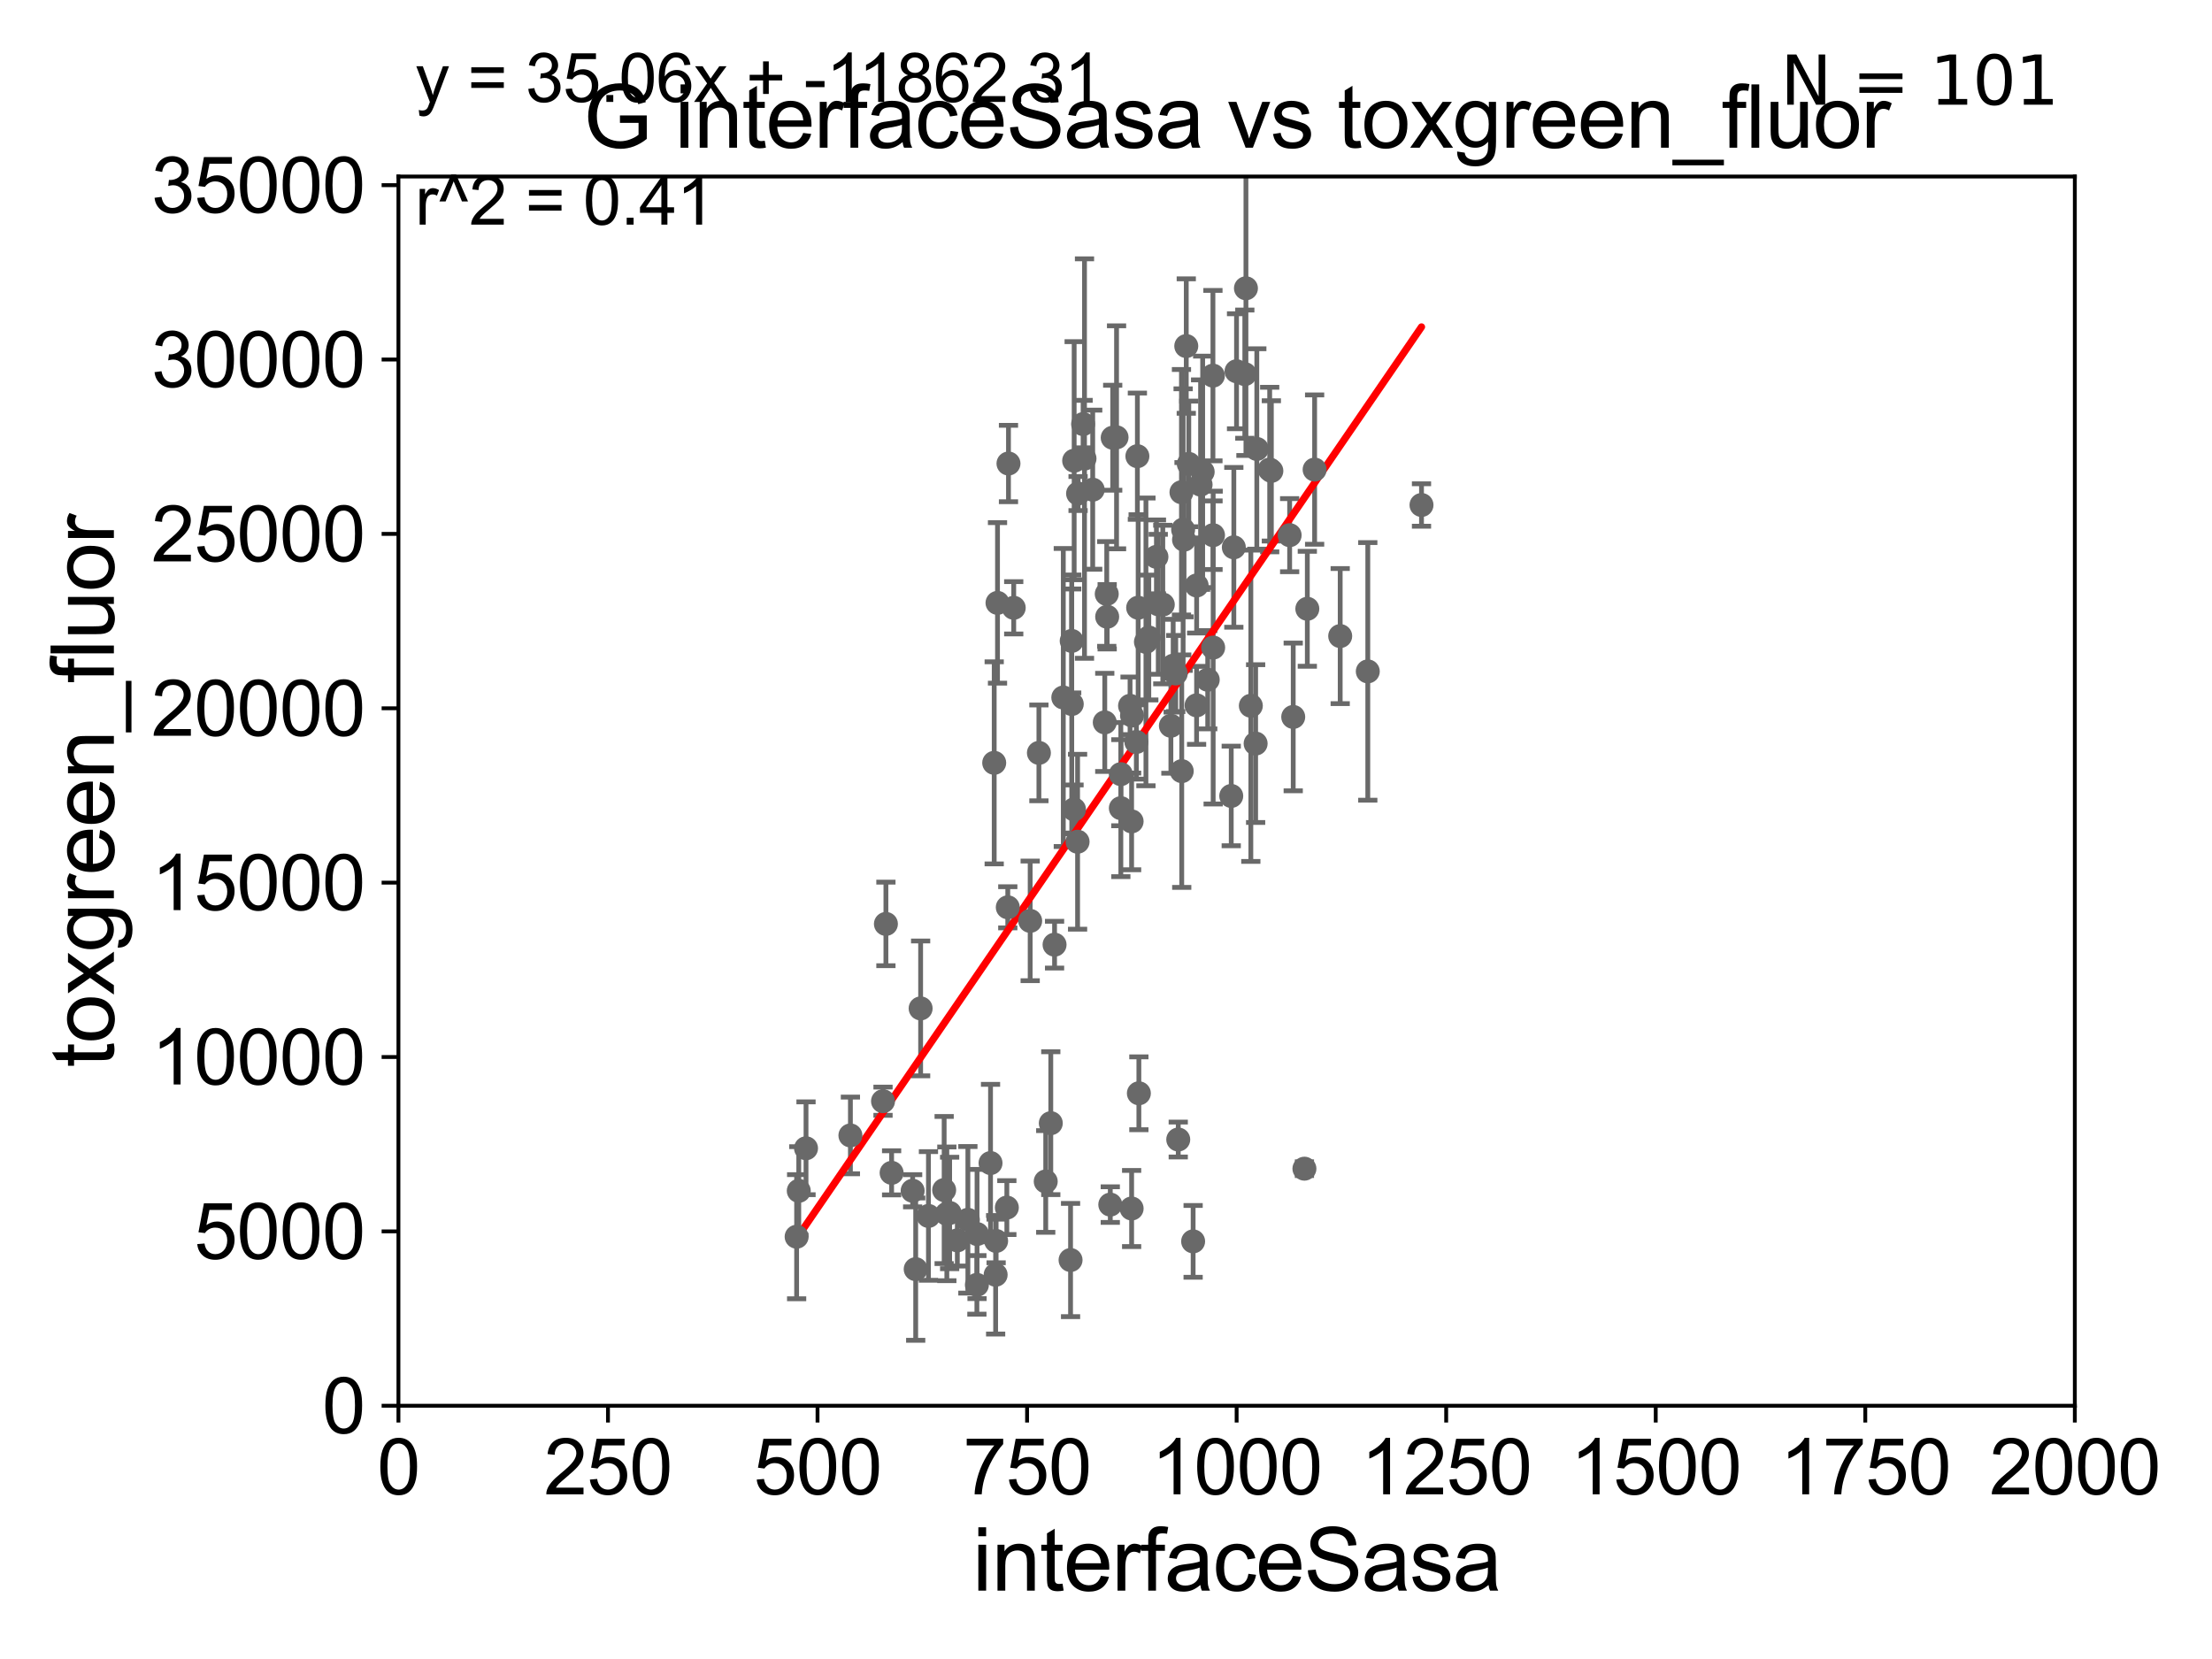 <?xml version="1.0" encoding="utf-8" standalone="no"?>
<!DOCTYPE svg PUBLIC "-//W3C//DTD SVG 1.1//EN"
  "http://www.w3.org/Graphics/SVG/1.1/DTD/svg11.dtd">
<svg xmlns:xlink="http://www.w3.org/1999/xlink" width="460.8pt" height="345.6pt" viewBox="0 0 460.8 345.6" xmlns="http://www.w3.org/2000/svg" version="1.1">
 <defs>
  <style type="text/css">*{stroke-linejoin: round; stroke-linecap: butt}</style>
 </defs>
 <g id="figure_1">
  <g id="patch_1">
   <path d="M 0 345.6 
L 460.8 345.6 
L 460.8 0 
L 0 0 
z
" style="fill: #ffffff"/>
  </g>
  <g id="axes_1">
   <g id="patch_2">
    <path d="M 83 292.84 
L 432.225 292.84 
L 432.225 36.775 
L 83 36.775 
z
" style="fill: #ffffff"/>
   </g>
   <g id="PathCollection_1">
    <defs>
     <path id="mfdd7d78d2b" d="M 0 1.118 
C 0.297 1.118 0.581 1 0.791 0.791 
C 1 0.581 1.118 0.297 1.118 0 
C 1.118 -0.297 1 -0.581 0.791 -0.791 
C 0.581 -1 0.297 -1.118 0 -1.118 
C -0.297 -1.118 -0.581 -1 -0.791 -0.791 
C -1 -0.581 -1.118 -0.297 -1.118 0 
C -1.118 0.297 -1 0.581 -0.791 0.791 
C -0.581 1 -0.297 1.118 0 1.118 
z
" style="stroke: #696969"/>
    </defs>
    <g clip-path="url(#pdc97a4f335)">
     <use xlink:href="#mfdd7d78d2b" x="268.657" y="111.488" style="fill: #696969; stroke: #696969"/>
     <use xlink:href="#mfdd7d78d2b" x="248.55" y="258.602" style="fill: #696969; stroke: #696969"/>
     <use xlink:href="#mfdd7d78d2b" x="245.451" y="237.384" style="fill: #696969; stroke: #696969"/>
     <use xlink:href="#mfdd7d78d2b" x="216.423" y="156.841" style="fill: #696969; stroke: #696969"/>
     <use xlink:href="#mfdd7d78d2b" x="191.784" y="210.071" style="fill: #696969; stroke: #696969"/>
     <use xlink:href="#mfdd7d78d2b" x="235.739" y="251.754" style="fill: #696969; stroke: #696969"/>
     <use xlink:href="#mfdd7d78d2b" x="233.492" y="168.352" style="fill: #696969; stroke: #696969"/>
     <use xlink:href="#mfdd7d78d2b" x="237.247" y="227.751" style="fill: #696969; stroke: #696969"/>
     <use xlink:href="#mfdd7d78d2b" x="235.735" y="171.111" style="fill: #696969; stroke: #696969"/>
     <use xlink:href="#mfdd7d78d2b" x="210.085" y="96.559" style="fill: #696969; stroke: #696969"/>
     <use xlink:href="#mfdd7d78d2b" x="243.918" y="151.189" style="fill: #696969; stroke: #696969"/>
     <use xlink:href="#mfdd7d78d2b" x="193.413" y="253.305" style="fill: #696969; stroke: #696969"/>
     <use xlink:href="#mfdd7d78d2b" x="207.111" y="158.912" style="fill: #696969; stroke: #696969"/>
     <use xlink:href="#mfdd7d78d2b" x="236.724" y="154.566" style="fill: #696969; stroke: #696969"/>
     <use xlink:href="#mfdd7d78d2b" x="237.099" y="126.6" style="fill: #696969; stroke: #696969"/>
     <use xlink:href="#mfdd7d78d2b" x="260.572" y="147.023" style="fill: #696969; stroke: #696969"/>
     <use xlink:href="#mfdd7d78d2b" x="269.402" y="149.352" style="fill: #696969; stroke: #696969"/>
     <use xlink:href="#mfdd7d78d2b" x="218.899" y="233.98" style="fill: #696969; stroke: #696969"/>
     <use xlink:href="#mfdd7d78d2b" x="223.738" y="168.611" style="fill: #696969; stroke: #696969"/>
     <use xlink:href="#mfdd7d78d2b" x="221.506" y="145.302" style="fill: #696969; stroke: #696969"/>
     <use xlink:href="#mfdd7d78d2b" x="271.735" y="243.457" style="fill: #696969; stroke: #696969"/>
     <use xlink:href="#mfdd7d78d2b" x="224.48" y="175.35" style="fill: #696969; stroke: #696969"/>
     <use xlink:href="#mfdd7d78d2b" x="166.398" y="248.073" style="fill: #696969; stroke: #696969"/>
     <use xlink:href="#mfdd7d78d2b" x="184.551" y="192.471" style="fill: #696969; stroke: #696969"/>
     <use xlink:href="#mfdd7d78d2b" x="223.017" y="262.487" style="fill: #696969; stroke: #696969"/>
     <use xlink:href="#mfdd7d78d2b" x="209.744" y="251.563" style="fill: #696969; stroke: #696969"/>
     <use xlink:href="#mfdd7d78d2b" x="197.244" y="252.864" style="fill: #696969; stroke: #696969"/>
     <use xlink:href="#mfdd7d78d2b" x="190.755" y="264.388" style="fill: #696969; stroke: #696969"/>
     <use xlink:href="#mfdd7d78d2b" x="201.628" y="254.109" style="fill: #696969; stroke: #696969"/>
     <use xlink:href="#mfdd7d78d2b" x="197.827" y="252.683" style="fill: #696969; stroke: #696969"/>
     <use xlink:href="#mfdd7d78d2b" x="185.74" y="244.324" style="fill: #696969; stroke: #696969"/>
     <use xlink:href="#mfdd7d78d2b" x="177.156" y="236.533" style="fill: #696969; stroke: #696969"/>
     <use xlink:href="#mfdd7d78d2b" x="203.535" y="257.071" style="fill: #696969; stroke: #696969"/>
     <use xlink:href="#mfdd7d78d2b" x="183.95" y="229.401" style="fill: #696969; stroke: #696969"/>
     <use xlink:href="#mfdd7d78d2b" x="206.346" y="242.287" style="fill: #696969; stroke: #696969"/>
     <use xlink:href="#mfdd7d78d2b" x="196.685" y="247.906" style="fill: #696969; stroke: #696969"/>
     <use xlink:href="#mfdd7d78d2b" x="224.583" y="102.813" style="fill: #696969; stroke: #696969"/>
     <use xlink:href="#mfdd7d78d2b" x="203.504" y="267.665" style="fill: #696969; stroke: #696969"/>
     <use xlink:href="#mfdd7d78d2b" x="217.845" y="246.119" style="fill: #696969; stroke: #696969"/>
     <use xlink:href="#mfdd7d78d2b" x="227.63" y="102.009" style="fill: #696969; stroke: #696969"/>
     <use xlink:href="#mfdd7d78d2b" x="244.393" y="138.677" style="fill: #696969; stroke: #696969"/>
     <use xlink:href="#mfdd7d78d2b" x="199.43" y="258.394" style="fill: #696969; stroke: #696969"/>
     <use xlink:href="#mfdd7d78d2b" x="209.94" y="189.009" style="fill: #696969; stroke: #696969"/>
     <use xlink:href="#mfdd7d78d2b" x="207.511" y="258.514" style="fill: #696969; stroke: #696969"/>
     <use xlink:href="#mfdd7d78d2b" x="207.41" y="265.558" style="fill: #696969; stroke: #696969"/>
     <use xlink:href="#mfdd7d78d2b" x="230.645" y="128.481" style="fill: #696969; stroke: #696969"/>
     <use xlink:href="#mfdd7d78d2b" x="190.121" y="248.059" style="fill: #696969; stroke: #696969"/>
     <use xlink:href="#mfdd7d78d2b" x="207.799" y="125.59" style="fill: #696969; stroke: #696969"/>
     <use xlink:href="#mfdd7d78d2b" x="231.293" y="250.94" style="fill: #696969; stroke: #696969"/>
     <use xlink:href="#mfdd7d78d2b" x="165.953" y="257.63" style="fill: #696969; stroke: #696969"/>
     <use xlink:href="#mfdd7d78d2b" x="225.922" y="95.527" style="fill: #696969; stroke: #696969"/>
     <use xlink:href="#mfdd7d78d2b" x="223.254" y="133.517" style="fill: #696969; stroke: #696969"/>
     <use xlink:href="#mfdd7d78d2b" x="256.49" y="165.812" style="fill: #696969; stroke: #696969"/>
     <use xlink:href="#mfdd7d78d2b" x="259.552" y="60.054" style="fill: #696969; stroke: #696969"/>
     <use xlink:href="#mfdd7d78d2b" x="249.283" y="121.968" style="fill: #696969; stroke: #696969"/>
     <use xlink:href="#mfdd7d78d2b" x="238.719" y="133.718" style="fill: #696969; stroke: #696969"/>
     <use xlink:href="#mfdd7d78d2b" x="246.467" y="110.328" style="fill: #696969; stroke: #696969"/>
     <use xlink:href="#mfdd7d78d2b" x="242.231" y="125.939" style="fill: #696969; stroke: #696969"/>
     <use xlink:href="#mfdd7d78d2b" x="246.121" y="102.541" style="fill: #696969; stroke: #696969"/>
     <use xlink:href="#mfdd7d78d2b" x="247.122" y="72.091" style="fill: #696969; stroke: #696969"/>
     <use xlink:href="#mfdd7d78d2b" x="273.86" y="97.821" style="fill: #696969; stroke: #696969"/>
     <use xlink:href="#mfdd7d78d2b" x="279.188" y="132.506" style="fill: #696969; stroke: #696969"/>
     <use xlink:href="#mfdd7d78d2b" x="284.936" y="139.863" style="fill: #696969; stroke: #696969"/>
     <use xlink:href="#mfdd7d78d2b" x="252.676" y="78.252" style="fill: #696969; stroke: #696969"/>
     <use xlink:href="#mfdd7d78d2b" x="257.029" y="114.019" style="fill: #696969; stroke: #696969"/>
     <use xlink:href="#mfdd7d78d2b" x="249.271" y="146.936" style="fill: #696969; stroke: #696969"/>
     <use xlink:href="#mfdd7d78d2b" x="264.847" y="98.095" style="fill: #696969; stroke: #696969"/>
     <use xlink:href="#mfdd7d78d2b" x="264.499" y="97.813" style="fill: #696969; stroke: #696969"/>
     <use xlink:href="#mfdd7d78d2b" x="259.318" y="77.939" style="fill: #696969; stroke: #696969"/>
     <use xlink:href="#mfdd7d78d2b" x="252.694" y="111.489" style="fill: #696969; stroke: #696969"/>
     <use xlink:href="#mfdd7d78d2b" x="261.817" y="93.526" style="fill: #696969; stroke: #696969"/>
     <use xlink:href="#mfdd7d78d2b" x="250.539" y="98.294" style="fill: #696969; stroke: #696969"/>
     <use xlink:href="#mfdd7d78d2b" x="252.725" y="134.903" style="fill: #696969; stroke: #696969"/>
     <use xlink:href="#mfdd7d78d2b" x="235.411" y="147.034" style="fill: #696969; stroke: #696969"/>
     <use xlink:href="#mfdd7d78d2b" x="214.605" y="191.837" style="fill: #696969; stroke: #696969"/>
     <use xlink:href="#mfdd7d78d2b" x="223.767" y="95.974" style="fill: #696969; stroke: #696969"/>
     <use xlink:href="#mfdd7d78d2b" x="246.177" y="160.644" style="fill: #696969; stroke: #696969"/>
     <use xlink:href="#mfdd7d78d2b" x="247.647" y="96.642" style="fill: #696969; stroke: #696969"/>
     <use xlink:href="#mfdd7d78d2b" x="239.317" y="132.803" style="fill: #696969; stroke: #696969"/>
     <use xlink:href="#mfdd7d78d2b" x="211.178" y="126.613" style="fill: #696969; stroke: #696969"/>
     <use xlink:href="#mfdd7d78d2b" x="251.592" y="141.604" style="fill: #696969; stroke: #696969"/>
     <use xlink:href="#mfdd7d78d2b" x="244.929" y="140.303" style="fill: #696969; stroke: #696969"/>
     <use xlink:href="#mfdd7d78d2b" x="225.63" y="88.345" style="fill: #696969; stroke: #696969"/>
     <use xlink:href="#mfdd7d78d2b" x="246.656" y="112.428" style="fill: #696969; stroke: #696969"/>
     <use xlink:href="#mfdd7d78d2b" x="233.488" y="161.27" style="fill: #696969; stroke: #696969"/>
     <use xlink:href="#mfdd7d78d2b" x="235.821" y="149.058" style="fill: #696969; stroke: #696969"/>
     <use xlink:href="#mfdd7d78d2b" x="236.938" y="95.033" style="fill: #696969; stroke: #696969"/>
     <use xlink:href="#mfdd7d78d2b" x="231.796" y="91.187" style="fill: #696969; stroke: #696969"/>
     <use xlink:href="#mfdd7d78d2b" x="230.555" y="123.73" style="fill: #696969; stroke: #696969"/>
     <use xlink:href="#mfdd7d78d2b" x="232.598" y="91.102" style="fill: #696969; stroke: #696969"/>
     <use xlink:href="#mfdd7d78d2b" x="230.144" y="150.485" style="fill: #696969; stroke: #696969"/>
     <use xlink:href="#mfdd7d78d2b" x="219.685" y="196.793" style="fill: #696969; stroke: #696969"/>
     <use xlink:href="#mfdd7d78d2b" x="241.288" y="125.886" style="fill: #696969; stroke: #696969"/>
     <use xlink:href="#mfdd7d78d2b" x="272.339" y="126.822" style="fill: #696969; stroke: #696969"/>
     <use xlink:href="#mfdd7d78d2b" x="223.268" y="146.662" style="fill: #696969; stroke: #696969"/>
     <use xlink:href="#mfdd7d78d2b" x="257.593" y="77.339" style="fill: #696969; stroke: #696969"/>
     <use xlink:href="#mfdd7d78d2b" x="261.571" y="154.9" style="fill: #696969; stroke: #696969"/>
     <use xlink:href="#mfdd7d78d2b" x="296.125" y="105.2" style="fill: #696969; stroke: #696969"/>
     <use xlink:href="#mfdd7d78d2b" x="240.907" y="116.005" style="fill: #696969; stroke: #696969"/>
     <use xlink:href="#mfdd7d78d2b" x="250.106" y="100.959" style="fill: #696969; stroke: #696969"/>
     <use xlink:href="#mfdd7d78d2b" x="167.909" y="239.207" style="fill: #696969; stroke: #696969"/>
    </g>
   </g>
   <g id="matplotlib.axis_1">
    <g id="xtick_1">
     <g id="line2d_1">
      <defs>
       <path id="m5bfd71aca3" d="M 0 0 
L 0 3.5 
" style="stroke: #000000; stroke-width: 0.8"/>
      </defs>
      <g>
       <use xlink:href="#m5bfd71aca3" x="83" y="292.84" style="stroke: #000000; stroke-width: 0.8"/>
      </g>
     </g>
     <g id="text_1">
      <!-- 0 -->
      <g transform="translate(78.551 311.293)scale(0.16 -0.16)">
       <defs>
        <path id="ArialMT-30" d="M 266 2259 
Q 266 3072 433 3567 
Q 600 4063 929 4331 
Q 1259 4600 1759 4600 
Q 2128 4600 2406 4451 
Q 2684 4303 2865 4023 
Q 3047 3744 3150 3342 
Q 3253 2941 3253 2259 
Q 3253 1453 3087 958 
Q 2922 463 2592 192 
Q 2263 -78 1759 -78 
Q 1097 -78 719 397 
Q 266 969 266 2259 
z
M 844 2259 
Q 844 1131 1108 757 
Q 1372 384 1759 384 
Q 2147 384 2411 759 
Q 2675 1134 2675 2259 
Q 2675 3391 2411 3762 
Q 2147 4134 1753 4134 
Q 1366 4134 1134 3806 
Q 844 3388 844 2259 
z
" transform="scale(0.016)"/>
       </defs>
       <use xlink:href="#ArialMT-30"/>
      </g>
     </g>
    </g>
    <g id="xtick_2">
     <g id="line2d_2">
      <g>
       <use xlink:href="#m5bfd71aca3" x="126.653" y="292.84" style="stroke: #000000; stroke-width: 0.8"/>
      </g>
     </g>
     <g id="text_2">
      <!-- 250 -->
      <g transform="translate(113.307 311.293)scale(0.16 -0.16)">
       <defs>
        <path id="ArialMT-32" d="M 3222 541 
L 3222 0 
L 194 0 
Q 188 203 259 391 
Q 375 700 629 1000 
Q 884 1300 1366 1694 
Q 2113 2306 2375 2664 
Q 2638 3022 2638 3341 
Q 2638 3675 2398 3904 
Q 2159 4134 1775 4134 
Q 1369 4134 1125 3890 
Q 881 3647 878 3216 
L 300 3275 
Q 359 3922 746 4261 
Q 1134 4600 1788 4600 
Q 2447 4600 2831 4234 
Q 3216 3869 3216 3328 
Q 3216 3053 3103 2787 
Q 2991 2522 2730 2228 
Q 2469 1934 1863 1422 
Q 1356 997 1212 845 
Q 1069 694 975 541 
L 3222 541 
z
" transform="scale(0.016)"/>
        <path id="ArialMT-35" d="M 266 1200 
L 856 1250 
Q 922 819 1161 601 
Q 1400 384 1738 384 
Q 2144 384 2425 690 
Q 2706 997 2706 1503 
Q 2706 1984 2436 2262 
Q 2166 2541 1728 2541 
Q 1456 2541 1237 2417 
Q 1019 2294 894 2097 
L 366 2166 
L 809 4519 
L 3088 4519 
L 3088 3981 
L 1259 3981 
L 1013 2750 
Q 1425 3038 1878 3038 
Q 2478 3038 2890 2622 
Q 3303 2206 3303 1553 
Q 3303 931 2941 478 
Q 2500 -78 1738 -78 
Q 1113 -78 717 272 
Q 322 622 266 1200 
z
" transform="scale(0.016)"/>
       </defs>
       <use xlink:href="#ArialMT-32"/>
       <use xlink:href="#ArialMT-35" x="55.615"/>
       <use xlink:href="#ArialMT-30" x="111.23"/>
      </g>
     </g>
    </g>
    <g id="xtick_3">
     <g id="line2d_3">
      <g>
       <use xlink:href="#m5bfd71aca3" x="170.306" y="292.84" style="stroke: #000000; stroke-width: 0.8"/>
      </g>
     </g>
     <g id="text_3">
      <!-- 500 -->
      <g transform="translate(156.96 311.293)scale(0.16 -0.16)">
       <use xlink:href="#ArialMT-35"/>
       <use xlink:href="#ArialMT-30" x="55.615"/>
       <use xlink:href="#ArialMT-30" x="111.23"/>
      </g>
     </g>
    </g>
    <g id="xtick_4">
     <g id="line2d_4">
      <g>
       <use xlink:href="#m5bfd71aca3" x="213.959" y="292.84" style="stroke: #000000; stroke-width: 0.8"/>
      </g>
     </g>
     <g id="text_4">
      <!-- 750 -->
      <g transform="translate(200.613 311.293)scale(0.16 -0.16)">
       <defs>
        <path id="ArialMT-37" d="M 303 3981 
L 303 4522 
L 3269 4522 
L 3269 4084 
Q 2831 3619 2401 2847 
Q 1972 2075 1738 1259 
Q 1569 684 1522 0 
L 944 0 
Q 953 541 1156 1306 
Q 1359 2072 1739 2783 
Q 2119 3494 2547 3981 
L 303 3981 
z
" transform="scale(0.016)"/>
       </defs>
       <use xlink:href="#ArialMT-37"/>
       <use xlink:href="#ArialMT-35" x="55.615"/>
       <use xlink:href="#ArialMT-30" x="111.23"/>
      </g>
     </g>
    </g>
    <g id="xtick_5">
     <g id="line2d_5">
      <g>
       <use xlink:href="#m5bfd71aca3" x="257.613" y="292.84" style="stroke: #000000; stroke-width: 0.8"/>
      </g>
     </g>
     <g id="text_5">
      <!-- 1000 -->
      <g transform="translate(239.817 311.293)scale(0.16 -0.16)">
       <defs>
        <path id="ArialMT-31" d="M 2384 0 
L 1822 0 
L 1822 3584 
Q 1619 3391 1289 3197 
Q 959 3003 697 2906 
L 697 3450 
Q 1169 3672 1522 3987 
Q 1875 4303 2022 4600 
L 2384 4600 
L 2384 0 
z
" transform="scale(0.016)"/>
       </defs>
       <use xlink:href="#ArialMT-31"/>
       <use xlink:href="#ArialMT-30" x="55.615"/>
       <use xlink:href="#ArialMT-30" x="111.23"/>
       <use xlink:href="#ArialMT-30" x="166.846"/>
      </g>
     </g>
    </g>
    <g id="xtick_6">
     <g id="line2d_6">
      <g>
       <use xlink:href="#m5bfd71aca3" x="301.266" y="292.84" style="stroke: #000000; stroke-width: 0.8"/>
      </g>
     </g>
     <g id="text_6">
      <!-- 1250 -->
      <g transform="translate(283.471 311.293)scale(0.16 -0.16)">
       <use xlink:href="#ArialMT-31"/>
       <use xlink:href="#ArialMT-32" x="55.615"/>
       <use xlink:href="#ArialMT-35" x="111.23"/>
       <use xlink:href="#ArialMT-30" x="166.846"/>
      </g>
     </g>
    </g>
    <g id="xtick_7">
     <g id="line2d_7">
      <g>
       <use xlink:href="#m5bfd71aca3" x="344.919" y="292.84" style="stroke: #000000; stroke-width: 0.8"/>
      </g>
     </g>
     <g id="text_7">
      <!-- 1500 -->
      <g transform="translate(327.124 311.293)scale(0.16 -0.16)">
       <use xlink:href="#ArialMT-31"/>
       <use xlink:href="#ArialMT-35" x="55.615"/>
       <use xlink:href="#ArialMT-30" x="111.23"/>
       <use xlink:href="#ArialMT-30" x="166.846"/>
      </g>
     </g>
    </g>
    <g id="xtick_8">
     <g id="line2d_8">
      <g>
       <use xlink:href="#m5bfd71aca3" x="388.572" y="292.84" style="stroke: #000000; stroke-width: 0.8"/>
      </g>
     </g>
     <g id="text_8">
      <!-- 1750 -->
      <g transform="translate(370.777 311.293)scale(0.16 -0.16)">
       <use xlink:href="#ArialMT-31"/>
       <use xlink:href="#ArialMT-37" x="55.615"/>
       <use xlink:href="#ArialMT-35" x="111.23"/>
       <use xlink:href="#ArialMT-30" x="166.846"/>
      </g>
     </g>
    </g>
    <g id="xtick_9">
     <g id="line2d_9">
      <g>
       <use xlink:href="#m5bfd71aca3" x="432.225" y="292.84" style="stroke: #000000; stroke-width: 0.8"/>
      </g>
     </g>
     <g id="text_9">
      <!-- 2000 -->
      <g transform="translate(414.43 311.293)scale(0.16 -0.16)">
       <use xlink:href="#ArialMT-32"/>
       <use xlink:href="#ArialMT-30" x="55.615"/>
       <use xlink:href="#ArialMT-30" x="111.23"/>
       <use xlink:href="#ArialMT-30" x="166.846"/>
      </g>
     </g>
    </g>
    <g id="text_10">
     <!-- interfaceSasa -->
     <g transform="translate(202.583 331.357)scale(0.18 -0.18)">
      <defs>
       <path id="ArialMT-69" d="M 425 3934 
L 425 4581 
L 988 4581 
L 988 3934 
L 425 3934 
z
M 425 0 
L 425 3319 
L 988 3319 
L 988 0 
L 425 0 
z
" transform="scale(0.016)"/>
       <path id="ArialMT-6e" d="M 422 0 
L 422 3319 
L 928 3319 
L 928 2847 
Q 1294 3394 1984 3394 
Q 2284 3394 2536 3286 
Q 2788 3178 2913 3003 
Q 3038 2828 3088 2588 
Q 3119 2431 3119 2041 
L 3119 0 
L 2556 0 
L 2556 2019 
Q 2556 2363 2490 2533 
Q 2425 2703 2258 2804 
Q 2091 2906 1866 2906 
Q 1506 2906 1245 2678 
Q 984 2450 984 1813 
L 984 0 
L 422 0 
z
" transform="scale(0.016)"/>
       <path id="ArialMT-74" d="M 1650 503 
L 1731 6 
Q 1494 -44 1306 -44 
Q 1000 -44 831 53 
Q 663 150 594 308 
Q 525 466 525 972 
L 525 2881 
L 113 2881 
L 113 3319 
L 525 3319 
L 525 4141 
L 1084 4478 
L 1084 3319 
L 1650 3319 
L 1650 2881 
L 1084 2881 
L 1084 941 
Q 1084 700 1114 631 
Q 1144 563 1211 522 
Q 1278 481 1403 481 
Q 1497 481 1650 503 
z
" transform="scale(0.016)"/>
       <path id="ArialMT-65" d="M 2694 1069 
L 3275 997 
Q 3138 488 2766 206 
Q 2394 -75 1816 -75 
Q 1088 -75 661 373 
Q 234 822 234 1631 
Q 234 2469 665 2931 
Q 1097 3394 1784 3394 
Q 2450 3394 2872 2941 
Q 3294 2488 3294 1666 
Q 3294 1616 3291 1516 
L 816 1516 
Q 847 969 1125 678 
Q 1403 388 1819 388 
Q 2128 388 2347 550 
Q 2566 713 2694 1069 
z
M 847 1978 
L 2700 1978 
Q 2663 2397 2488 2606 
Q 2219 2931 1791 2931 
Q 1403 2931 1139 2672 
Q 875 2413 847 1978 
z
" transform="scale(0.016)"/>
       <path id="ArialMT-72" d="M 416 0 
L 416 3319 
L 922 3319 
L 922 2816 
Q 1116 3169 1280 3281 
Q 1444 3394 1641 3394 
Q 1925 3394 2219 3213 
L 2025 2691 
Q 1819 2813 1613 2813 
Q 1428 2813 1281 2702 
Q 1134 2591 1072 2394 
Q 978 2094 978 1738 
L 978 0 
L 416 0 
z
" transform="scale(0.016)"/>
       <path id="ArialMT-66" d="M 556 0 
L 556 2881 
L 59 2881 
L 59 3319 
L 556 3319 
L 556 3672 
Q 556 4006 616 4169 
Q 697 4388 901 4523 
Q 1106 4659 1475 4659 
Q 1713 4659 2000 4603 
L 1916 4113 
Q 1741 4144 1584 4144 
Q 1328 4144 1222 4034 
Q 1116 3925 1116 3625 
L 1116 3319 
L 1763 3319 
L 1763 2881 
L 1116 2881 
L 1116 0 
L 556 0 
z
" transform="scale(0.016)"/>
       <path id="ArialMT-61" d="M 2588 409 
Q 2275 144 1986 34 
Q 1697 -75 1366 -75 
Q 819 -75 525 192 
Q 231 459 231 875 
Q 231 1119 342 1320 
Q 453 1522 633 1644 
Q 813 1766 1038 1828 
Q 1203 1872 1538 1913 
Q 2219 1994 2541 2106 
Q 2544 2222 2544 2253 
Q 2544 2597 2384 2738 
Q 2169 2928 1744 2928 
Q 1347 2928 1158 2789 
Q 969 2650 878 2297 
L 328 2372 
Q 403 2725 575 2942 
Q 747 3159 1072 3276 
Q 1397 3394 1825 3394 
Q 2250 3394 2515 3294 
Q 2781 3194 2906 3042 
Q 3031 2891 3081 2659 
Q 3109 2516 3109 2141 
L 3109 1391 
Q 3109 606 3145 398 
Q 3181 191 3288 0 
L 2700 0 
Q 2613 175 2588 409 
z
M 2541 1666 
Q 2234 1541 1622 1453 
Q 1275 1403 1131 1340 
Q 988 1278 909 1158 
Q 831 1038 831 891 
Q 831 666 1001 516 
Q 1172 366 1500 366 
Q 1825 366 2078 508 
Q 2331 650 2450 897 
Q 2541 1088 2541 1459 
L 2541 1666 
z
" transform="scale(0.016)"/>
       <path id="ArialMT-63" d="M 2588 1216 
L 3141 1144 
Q 3050 572 2676 248 
Q 2303 -75 1759 -75 
Q 1078 -75 664 370 
Q 250 816 250 1647 
Q 250 2184 428 2587 
Q 606 2991 970 3192 
Q 1334 3394 1763 3394 
Q 2303 3394 2647 3120 
Q 2991 2847 3088 2344 
L 2541 2259 
Q 2463 2594 2264 2762 
Q 2066 2931 1784 2931 
Q 1359 2931 1093 2626 
Q 828 2322 828 1663 
Q 828 994 1084 691 
Q 1341 388 1753 388 
Q 2084 388 2306 591 
Q 2528 794 2588 1216 
z
" transform="scale(0.016)"/>
       <path id="ArialMT-53" d="M 288 1472 
L 859 1522 
Q 900 1178 1048 958 
Q 1197 738 1509 602 
Q 1822 466 2213 466 
Q 2559 466 2825 569 
Q 3091 672 3220 851 
Q 3350 1031 3350 1244 
Q 3350 1459 3225 1620 
Q 3100 1781 2813 1891 
Q 2628 1963 1997 2114 
Q 1366 2266 1113 2400 
Q 784 2572 623 2826 
Q 463 3081 463 3397 
Q 463 3744 659 4045 
Q 856 4347 1234 4503 
Q 1613 4659 2075 4659 
Q 2584 4659 2973 4495 
Q 3363 4331 3572 4012 
Q 3781 3694 3797 3291 
L 3216 3247 
Q 3169 3681 2898 3903 
Q 2628 4125 2100 4125 
Q 1550 4125 1298 3923 
Q 1047 3722 1047 3438 
Q 1047 3191 1225 3031 
Q 1400 2872 2139 2705 
Q 2878 2538 3153 2413 
Q 3553 2228 3743 1945 
Q 3934 1663 3934 1294 
Q 3934 928 3725 604 
Q 3516 281 3123 101 
Q 2731 -78 2241 -78 
Q 1619 -78 1198 103 
Q 778 284 539 648 
Q 300 1013 288 1472 
z
" transform="scale(0.016)"/>
       <path id="ArialMT-73" d="M 197 991 
L 753 1078 
Q 800 744 1014 566 
Q 1228 388 1613 388 
Q 2000 388 2187 545 
Q 2375 703 2375 916 
Q 2375 1106 2209 1216 
Q 2094 1291 1634 1406 
Q 1016 1563 777 1677 
Q 538 1791 414 1992 
Q 291 2194 291 2438 
Q 291 2659 392 2848 
Q 494 3038 669 3163 
Q 800 3259 1026 3326 
Q 1253 3394 1513 3394 
Q 1903 3394 2198 3281 
Q 2494 3169 2634 2976 
Q 2775 2784 2828 2463 
L 2278 2388 
Q 2241 2644 2061 2787 
Q 1881 2931 1553 2931 
Q 1166 2931 1000 2803 
Q 834 2675 834 2503 
Q 834 2394 903 2306 
Q 972 2216 1119 2156 
Q 1203 2125 1616 2013 
Q 2213 1853 2448 1751 
Q 2684 1650 2818 1456 
Q 2953 1263 2953 975 
Q 2953 694 2789 445 
Q 2625 197 2315 61 
Q 2006 -75 1616 -75 
Q 969 -75 630 194 
Q 291 463 197 991 
z
" transform="scale(0.016)"/>
      </defs>
      <use xlink:href="#ArialMT-69"/>
      <use xlink:href="#ArialMT-6e" x="22.217"/>
      <use xlink:href="#ArialMT-74" x="77.832"/>
      <use xlink:href="#ArialMT-65" x="105.615"/>
      <use xlink:href="#ArialMT-72" x="161.23"/>
      <use xlink:href="#ArialMT-66" x="194.531"/>
      <use xlink:href="#ArialMT-61" x="222.314"/>
      <use xlink:href="#ArialMT-63" x="277.93"/>
      <use xlink:href="#ArialMT-65" x="327.93"/>
      <use xlink:href="#ArialMT-53" x="383.545"/>
      <use xlink:href="#ArialMT-61" x="450.244"/>
      <use xlink:href="#ArialMT-73" x="505.859"/>
      <use xlink:href="#ArialMT-61" x="555.859"/>
     </g>
    </g>
   </g>
   <g id="matplotlib.axis_2">
    <g id="ytick_1">
     <g id="line2d_10">
      <defs>
       <path id="m1c6773e5d9" d="M 0 0 
L -3.5 0 
" style="stroke: #000000; stroke-width: 0.8"/>
      </defs>
      <g>
       <use xlink:href="#m1c6773e5d9" x="83" y="292.84" style="stroke: #000000; stroke-width: 0.8"/>
      </g>
     </g>
     <g id="text_11">
      <!-- 0 -->
      <g transform="translate(67.103 298.566)scale(0.16 -0.16)">
       <use xlink:href="#ArialMT-30"/>
      </g>
     </g>
    </g>
    <g id="ytick_2">
     <g id="line2d_11">
      <g>
       <use xlink:href="#m1c6773e5d9" x="83" y="256.516" style="stroke: #000000; stroke-width: 0.8"/>
      </g>
     </g>
     <g id="text_12">
      <!-- 5000 -->
      <g transform="translate(40.41 262.242)scale(0.16 -0.16)">
       <use xlink:href="#ArialMT-35"/>
       <use xlink:href="#ArialMT-30" x="55.615"/>
       <use xlink:href="#ArialMT-30" x="111.23"/>
       <use xlink:href="#ArialMT-30" x="166.846"/>
      </g>
     </g>
    </g>
    <g id="ytick_3">
     <g id="line2d_12">
      <g>
       <use xlink:href="#m1c6773e5d9" x="83" y="220.192" style="stroke: #000000; stroke-width: 0.8"/>
      </g>
     </g>
     <g id="text_13">
      <!-- 10000 -->
      <g transform="translate(31.512 225.918)scale(0.16 -0.16)">
       <use xlink:href="#ArialMT-31"/>
       <use xlink:href="#ArialMT-30" x="55.615"/>
       <use xlink:href="#ArialMT-30" x="111.23"/>
       <use xlink:href="#ArialMT-30" x="166.846"/>
       <use xlink:href="#ArialMT-30" x="222.461"/>
      </g>
     </g>
    </g>
    <g id="ytick_4">
     <g id="line2d_13">
      <g>
       <use xlink:href="#m1c6773e5d9" x="83" y="183.867" style="stroke: #000000; stroke-width: 0.8"/>
      </g>
     </g>
     <g id="text_14">
      <!-- 15000 -->
      <g transform="translate(31.512 189.594)scale(0.16 -0.16)">
       <use xlink:href="#ArialMT-31"/>
       <use xlink:href="#ArialMT-35" x="55.615"/>
       <use xlink:href="#ArialMT-30" x="111.23"/>
       <use xlink:href="#ArialMT-30" x="166.846"/>
       <use xlink:href="#ArialMT-30" x="222.461"/>
      </g>
     </g>
    </g>
    <g id="ytick_5">
     <g id="line2d_14">
      <g>
       <use xlink:href="#m1c6773e5d9" x="83" y="147.543" style="stroke: #000000; stroke-width: 0.8"/>
      </g>
     </g>
     <g id="text_15">
      <!-- 20000 -->
      <g transform="translate(31.512 153.27)scale(0.16 -0.16)">
       <use xlink:href="#ArialMT-32"/>
       <use xlink:href="#ArialMT-30" x="55.615"/>
       <use xlink:href="#ArialMT-30" x="111.23"/>
       <use xlink:href="#ArialMT-30" x="166.846"/>
       <use xlink:href="#ArialMT-30" x="222.461"/>
      </g>
     </g>
    </g>
    <g id="ytick_6">
     <g id="line2d_15">
      <g>
       <use xlink:href="#m1c6773e5d9" x="83" y="111.219" style="stroke: #000000; stroke-width: 0.8"/>
      </g>
     </g>
     <g id="text_16">
      <!-- 25000 -->
      <g transform="translate(31.512 116.945)scale(0.16 -0.16)">
       <use xlink:href="#ArialMT-32"/>
       <use xlink:href="#ArialMT-35" x="55.615"/>
       <use xlink:href="#ArialMT-30" x="111.23"/>
       <use xlink:href="#ArialMT-30" x="166.846"/>
       <use xlink:href="#ArialMT-30" x="222.461"/>
      </g>
     </g>
    </g>
    <g id="ytick_7">
     <g id="line2d_16">
      <g>
       <use xlink:href="#m1c6773e5d9" x="83" y="74.895" style="stroke: #000000; stroke-width: 0.8"/>
      </g>
     </g>
     <g id="text_17">
      <!-- 30000 -->
      <g transform="translate(31.512 80.621)scale(0.16 -0.16)">
       <defs>
        <path id="ArialMT-33" d="M 269 1209 
L 831 1284 
Q 928 806 1161 595 
Q 1394 384 1728 384 
Q 2125 384 2398 659 
Q 2672 934 2672 1341 
Q 2672 1728 2419 1979 
Q 2166 2231 1775 2231 
Q 1616 2231 1378 2169 
L 1441 2663 
Q 1497 2656 1531 2656 
Q 1891 2656 2178 2843 
Q 2466 3031 2466 3422 
Q 2466 3731 2256 3934 
Q 2047 4138 1716 4138 
Q 1388 4138 1169 3931 
Q 950 3725 888 3313 
L 325 3413 
Q 428 3978 793 4289 
Q 1159 4600 1703 4600 
Q 2078 4600 2393 4439 
Q 2709 4278 2876 4000 
Q 3044 3722 3044 3409 
Q 3044 3113 2884 2869 
Q 2725 2625 2413 2481 
Q 2819 2388 3044 2092 
Q 3269 1797 3269 1353 
Q 3269 753 2831 336 
Q 2394 -81 1725 -81 
Q 1122 -81 723 278 
Q 325 638 269 1209 
z
" transform="scale(0.016)"/>
       </defs>
       <use xlink:href="#ArialMT-33"/>
       <use xlink:href="#ArialMT-30" x="55.615"/>
       <use xlink:href="#ArialMT-30" x="111.23"/>
       <use xlink:href="#ArialMT-30" x="166.846"/>
       <use xlink:href="#ArialMT-30" x="222.461"/>
      </g>
     </g>
    </g>
    <g id="ytick_8">
     <g id="line2d_17">
      <g>
       <use xlink:href="#m1c6773e5d9" x="83" y="38.571" style="stroke: #000000; stroke-width: 0.8"/>
      </g>
     </g>
     <g id="text_18">
      <!-- 35000 -->
      <g transform="translate(31.512 44.297)scale(0.16 -0.16)">
       <use xlink:href="#ArialMT-33"/>
       <use xlink:href="#ArialMT-35" x="55.615"/>
       <use xlink:href="#ArialMT-30" x="111.23"/>
       <use xlink:href="#ArialMT-30" x="166.846"/>
       <use xlink:href="#ArialMT-30" x="222.461"/>
      </g>
     </g>
    </g>
    <g id="text_19">
     <!-- toxgreen_fluor -->
     <g transform="translate(23.724 222.34)rotate(-90)scale(0.18 -0.18)">
      <defs>
       <path id="ArialMT-6f" d="M 213 1659 
Q 213 2581 725 3025 
Q 1153 3394 1769 3394 
Q 2453 3394 2887 2945 
Q 3322 2497 3322 1706 
Q 3322 1066 3130 698 
Q 2938 331 2570 128 
Q 2203 -75 1769 -75 
Q 1072 -75 642 372 
Q 213 819 213 1659 
z
M 791 1659 
Q 791 1022 1069 705 
Q 1347 388 1769 388 
Q 2188 388 2466 706 
Q 2744 1025 2744 1678 
Q 2744 2294 2464 2611 
Q 2184 2928 1769 2928 
Q 1347 2928 1069 2612 
Q 791 2297 791 1659 
z
" transform="scale(0.016)"/>
       <path id="ArialMT-78" d="M 47 0 
L 1259 1725 
L 138 3319 
L 841 3319 
L 1350 2541 
Q 1494 2319 1581 2169 
Q 1719 2375 1834 2534 
L 2394 3319 
L 3066 3319 
L 1919 1756 
L 3153 0 
L 2463 0 
L 1781 1031 
L 1600 1309 
L 728 0 
L 47 0 
z
" transform="scale(0.016)"/>
       <path id="ArialMT-67" d="M 319 -275 
L 866 -356 
Q 900 -609 1056 -725 
Q 1266 -881 1628 -881 
Q 2019 -881 2231 -725 
Q 2444 -569 2519 -288 
Q 2563 -116 2559 434 
Q 2191 0 1641 0 
Q 956 0 581 494 
Q 206 988 206 1678 
Q 206 2153 378 2554 
Q 550 2956 876 3175 
Q 1203 3394 1644 3394 
Q 2231 3394 2613 2919 
L 2613 3319 
L 3131 3319 
L 3131 450 
Q 3131 -325 2973 -648 
Q 2816 -972 2473 -1159 
Q 2131 -1347 1631 -1347 
Q 1038 -1347 672 -1080 
Q 306 -813 319 -275 
z
M 784 1719 
Q 784 1066 1043 766 
Q 1303 466 1694 466 
Q 2081 466 2343 764 
Q 2606 1063 2606 1700 
Q 2606 2309 2336 2618 
Q 2066 2928 1684 2928 
Q 1309 2928 1046 2623 
Q 784 2319 784 1719 
z
" transform="scale(0.016)"/>
       <path id="ArialMT-5f" d="M -97 -1272 
L -97 -866 
L 3631 -866 
L 3631 -1272 
L -97 -1272 
z
" transform="scale(0.016)"/>
       <path id="ArialMT-6c" d="M 409 0 
L 409 4581 
L 972 4581 
L 972 0 
L 409 0 
z
" transform="scale(0.016)"/>
       <path id="ArialMT-75" d="M 2597 0 
L 2597 488 
Q 2209 -75 1544 -75 
Q 1250 -75 995 37 
Q 741 150 617 320 
Q 494 491 444 738 
Q 409 903 409 1263 
L 409 3319 
L 972 3319 
L 972 1478 
Q 972 1038 1006 884 
Q 1059 663 1231 536 
Q 1403 409 1656 409 
Q 1909 409 2131 539 
Q 2353 669 2445 892 
Q 2538 1116 2538 1541 
L 2538 3319 
L 3100 3319 
L 3100 0 
L 2597 0 
z
" transform="scale(0.016)"/>
      </defs>
      <use xlink:href="#ArialMT-74"/>
      <use xlink:href="#ArialMT-6f" x="27.783"/>
      <use xlink:href="#ArialMT-78" x="83.398"/>
      <use xlink:href="#ArialMT-67" x="133.398"/>
      <use xlink:href="#ArialMT-72" x="189.014"/>
      <use xlink:href="#ArialMT-65" x="222.314"/>
      <use xlink:href="#ArialMT-65" x="277.93"/>
      <use xlink:href="#ArialMT-6e" x="333.545"/>
      <use xlink:href="#ArialMT-5f" x="389.16"/>
      <use xlink:href="#ArialMT-66" x="444.775"/>
      <use xlink:href="#ArialMT-6c" x="472.559"/>
      <use xlink:href="#ArialMT-75" x="494.775"/>
      <use xlink:href="#ArialMT-6f" x="550.391"/>
      <use xlink:href="#ArialMT-72" x="606.006"/>
     </g>
    </g>
   </g>
   <g id="LineCollection_1">
    <path d="M 268.657 119.104 
L 268.657 103.872 
" clip-path="url(#pdc97a4f335)" style="fill: none; stroke: #696969"/>
    <path d="M 248.55 266.076 
L 248.55 251.127 
" clip-path="url(#pdc97a4f335)" style="fill: none; stroke: #696969"/>
    <path d="M 245.451 241.022 
L 245.451 233.746 
" clip-path="url(#pdc97a4f335)" style="fill: none; stroke: #696969"/>
    <path d="M 216.423 166.82 
L 216.423 146.861 
" clip-path="url(#pdc97a4f335)" style="fill: none; stroke: #696969"/>
    <path d="M 191.784 224.119 
L 191.784 196.023 
" clip-path="url(#pdc97a4f335)" style="fill: none; stroke: #696969"/>
    <path d="M 235.739 259.681 
L 235.739 243.828 
" clip-path="url(#pdc97a4f335)" style="fill: none; stroke: #696969"/>
    <path d="M 233.492 182.619 
L 233.492 154.085 
" clip-path="url(#pdc97a4f335)" style="fill: none; stroke: #696969"/>
    <path d="M 237.247 235.338 
L 237.247 220.165 
" clip-path="url(#pdc97a4f335)" style="fill: none; stroke: #696969"/>
    <path d="M 235.735 181.185 
L 235.735 161.038 
" clip-path="url(#pdc97a4f335)" style="fill: none; stroke: #696969"/>
    <path d="M 210.085 104.514 
L 210.085 88.603 
" clip-path="url(#pdc97a4f335)" style="fill: none; stroke: #696969"/>
    <path d="M 243.918 161.08 
L 243.918 141.298 
" clip-path="url(#pdc97a4f335)" style="fill: none; stroke: #696969"/>
    <path d="M 193.413 266.708 
L 193.413 239.903 
" clip-path="url(#pdc97a4f335)" style="fill: none; stroke: #696969"/>
    <path d="M 207.111 179.961 
L 207.111 137.862 
" clip-path="url(#pdc97a4f335)" style="fill: none; stroke: #696969"/>
    <path d="M 236.724 162.307 
L 236.724 146.825 
" clip-path="url(#pdc97a4f335)" style="fill: none; stroke: #696969"/>
    <path d="M 237.099 145.98 
L 237.099 107.219 
" clip-path="url(#pdc97a4f335)" style="fill: none; stroke: #696969"/>
    <path d="M 260.572 179.444 
L 260.572 114.602 
" clip-path="url(#pdc97a4f335)" style="fill: none; stroke: #696969"/>
    <path d="M 269.402 164.74 
L 269.402 133.965 
" clip-path="url(#pdc97a4f335)" style="fill: none; stroke: #696969"/>
    <path d="M 218.899 248.866 
L 218.899 219.094 
" clip-path="url(#pdc97a4f335)" style="fill: none; stroke: #696969"/>
    <path d="M 223.738 173.7 
L 223.738 163.522 
" clip-path="url(#pdc97a4f335)" style="fill: none; stroke: #696969"/>
    <path d="M 221.506 176.343 
L 221.506 114.261 
" clip-path="url(#pdc97a4f335)" style="fill: none; stroke: #696969"/>
    <path d="M 271.735 244.889 
L 271.735 242.025 
" clip-path="url(#pdc97a4f335)" style="fill: none; stroke: #696969"/>
    <path d="M 224.48 193.565 
L 224.48 157.135 
" clip-path="url(#pdc97a4f335)" style="fill: none; stroke: #696969"/>
    <path d="M 166.398 257.271 
L 166.398 238.876 
" clip-path="url(#pdc97a4f335)" style="fill: none; stroke: #696969"/>
    <path d="M 184.551 201.177 
L 184.551 183.766 
" clip-path="url(#pdc97a4f335)" style="fill: none; stroke: #696969"/>
    <path d="M 223.017 274.279 
L 223.017 250.695 
" clip-path="url(#pdc97a4f335)" style="fill: none; stroke: #696969"/>
    <path d="M 209.744 257.174 
L 209.744 245.952 
" clip-path="url(#pdc97a4f335)" style="fill: none; stroke: #696969"/>
    <path d="M 197.244 266.794 
L 197.244 238.933 
" clip-path="url(#pdc97a4f335)" style="fill: none; stroke: #696969"/>
    <path d="M 190.755 279.209 
L 190.755 249.566 
" clip-path="url(#pdc97a4f335)" style="fill: none; stroke: #696969"/>
    <path d="M 201.628 269.377 
L 201.628 238.84 
" clip-path="url(#pdc97a4f335)" style="fill: none; stroke: #696969"/>
    <path d="M 197.827 264.289 
L 197.827 241.076 
" clip-path="url(#pdc97a4f335)" style="fill: none; stroke: #696969"/>
    <path d="M 185.74 248.92 
L 185.74 239.727 
" clip-path="url(#pdc97a4f335)" style="fill: none; stroke: #696969"/>
    <path d="M 177.156 244.521 
L 177.156 228.545 
" clip-path="url(#pdc97a4f335)" style="fill: none; stroke: #696969"/>
    <path d="M 203.535 270.53 
L 203.535 243.611 
" clip-path="url(#pdc97a4f335)" style="fill: none; stroke: #696969"/>
    <path d="M 183.95 232.34 
L 183.95 226.463 
" clip-path="url(#pdc97a4f335)" style="fill: none; stroke: #696969"/>
    <path d="M 206.346 258.685 
L 206.346 225.89 
" clip-path="url(#pdc97a4f335)" style="fill: none; stroke: #696969"/>
    <path d="M 196.685 263.231 
L 196.685 232.581 
" clip-path="url(#pdc97a4f335)" style="fill: none; stroke: #696969"/>
    <path d="M 224.583 106.356 
L 224.583 99.27 
" clip-path="url(#pdc97a4f335)" style="fill: none; stroke: #696969"/>
    <path d="M 203.504 273.766 
L 203.504 261.564 
" clip-path="url(#pdc97a4f335)" style="fill: none; stroke: #696969"/>
    <path d="M 217.845 256.711 
L 217.845 235.527 
" clip-path="url(#pdc97a4f335)" style="fill: none; stroke: #696969"/>
    <path d="M 227.63 118.578 
L 227.63 85.439 
" clip-path="url(#pdc97a4f335)" style="fill: none; stroke: #696969"/>
    <path d="M 244.393 148.344 
L 244.393 129.01 
" clip-path="url(#pdc97a4f335)" style="fill: none; stroke: #696969"/>
    <path d="M 199.43 263.737 
L 199.43 253.051 
" clip-path="url(#pdc97a4f335)" style="fill: none; stroke: #696969"/>
    <path d="M 209.94 193.298 
L 209.94 184.72 
" clip-path="url(#pdc97a4f335)" style="fill: none; stroke: #696969"/>
    <path d="M 207.511 263.053 
L 207.511 253.975 
" clip-path="url(#pdc97a4f335)" style="fill: none; stroke: #696969"/>
    <path d="M 207.41 277.906 
L 207.41 253.209 
" clip-path="url(#pdc97a4f335)" style="fill: none; stroke: #696969"/>
    <path d="M 230.645 135.191 
L 230.645 121.772 
" clip-path="url(#pdc97a4f335)" style="fill: none; stroke: #696969"/>
    <path d="M 190.121 251.414 
L 190.121 244.703 
" clip-path="url(#pdc97a4f335)" style="fill: none; stroke: #696969"/>
    <path d="M 207.799 142.311 
L 207.799 108.87 
" clip-path="url(#pdc97a4f335)" style="fill: none; stroke: #696969"/>
    <path d="M 231.293 254.647 
L 231.293 247.232 
" clip-path="url(#pdc97a4f335)" style="fill: none; stroke: #696969"/>
    <path d="M 165.953 270.559 
L 165.953 244.701 
" clip-path="url(#pdc97a4f335)" style="fill: none; stroke: #696969"/>
    <path d="M 225.922 137.134 
L 225.922 53.92 
" clip-path="url(#pdc97a4f335)" style="fill: none; stroke: #696969"/>
    <path d="M 223.254 144.34 
L 223.254 122.694 
" clip-path="url(#pdc97a4f335)" style="fill: none; stroke: #696969"/>
    <path d="M 256.49 176.184 
L 256.49 155.44 
" clip-path="url(#pdc97a4f335)" style="fill: none; stroke: #696969"/>
    <path d="M 259.552 94.883 
L 259.552 25.225 
" clip-path="url(#pdc97a4f335)" style="fill: none; stroke: #696969"/>
    <path d="M 249.283 131.871 
L 249.283 112.064 
" clip-path="url(#pdc97a4f335)" style="fill: none; stroke: #696969"/>
    <path d="M 238.719 163.689 
L 238.719 103.748 
" clip-path="url(#pdc97a4f335)" style="fill: none; stroke: #696969"/>
    <path d="M 246.467 139.658 
L 246.467 80.997 
" clip-path="url(#pdc97a4f335)" style="fill: none; stroke: #696969"/>
    <path d="M 242.231 142.455 
L 242.231 109.423 
" clip-path="url(#pdc97a4f335)" style="fill: none; stroke: #696969"/>
    <path d="M 246.121 128.111 
L 246.121 76.97 
" clip-path="url(#pdc97a4f335)" style="fill: none; stroke: #696969"/>
    <path d="M 247.122 86.098 
L 247.122 58.084 
" clip-path="url(#pdc97a4f335)" style="fill: none; stroke: #696969"/>
    <path d="M 273.86 113.372 
L 273.86 82.269 
" clip-path="url(#pdc97a4f335)" style="fill: none; stroke: #696969"/>
    <path d="M 279.188 146.575 
L 279.188 118.437 
" clip-path="url(#pdc97a4f335)" style="fill: none; stroke: #696969"/>
    <path d="M 284.936 166.691 
L 284.936 113.034 
" clip-path="url(#pdc97a4f335)" style="fill: none; stroke: #696969"/>
    <path d="M 252.676 96.003 
L 252.676 60.5 
" clip-path="url(#pdc97a4f335)" style="fill: none; stroke: #696969"/>
    <path d="M 257.029 130.665 
L 257.029 97.373 
" clip-path="url(#pdc97a4f335)" style="fill: none; stroke: #696969"/>
    <path d="M 249.271 155.054 
L 249.271 138.818 
" clip-path="url(#pdc97a4f335)" style="fill: none; stroke: #696969"/>
    <path d="M 264.847 112.707 
L 264.847 83.483 
" clip-path="url(#pdc97a4f335)" style="fill: none; stroke: #696969"/>
    <path d="M 264.499 114.953 
L 264.499 80.673 
" clip-path="url(#pdc97a4f335)" style="fill: none; stroke: #696969"/>
    <path d="M 259.318 91.293 
L 259.318 64.584 
" clip-path="url(#pdc97a4f335)" style="fill: none; stroke: #696969"/>
    <path d="M 252.694 118.631 
L 252.694 104.348 
" clip-path="url(#pdc97a4f335)" style="fill: none; stroke: #696969"/>
    <path d="M 261.817 114.398 
L 261.817 72.653 
" clip-path="url(#pdc97a4f335)" style="fill: none; stroke: #696969"/>
    <path d="M 250.539 122.401 
L 250.539 74.187 
" clip-path="url(#pdc97a4f335)" style="fill: none; stroke: #696969"/>
    <path d="M 252.725 167.484 
L 252.725 102.322 
" clip-path="url(#pdc97a4f335)" style="fill: none; stroke: #696969"/>
    <path d="M 235.411 153.03 
L 235.411 141.037 
" clip-path="url(#pdc97a4f335)" style="fill: none; stroke: #696969"/>
    <path d="M 214.605 204.296 
L 214.605 179.378 
" clip-path="url(#pdc97a4f335)" style="fill: none; stroke: #696969"/>
    <path d="M 223.767 120.774 
L 223.767 71.173 
" clip-path="url(#pdc97a4f335)" style="fill: none; stroke: #696969"/>
    <path d="M 246.177 184.862 
L 246.177 136.426 
" clip-path="url(#pdc97a4f335)" style="fill: none; stroke: #696969"/>
    <path d="M 247.647 109.725 
L 247.647 83.558 
" clip-path="url(#pdc97a4f335)" style="fill: none; stroke: #696969"/>
    <path d="M 239.317 145.809 
L 239.317 119.798 
" clip-path="url(#pdc97a4f335)" style="fill: none; stroke: #696969"/>
    <path d="M 211.178 132.064 
L 211.178 121.162 
" clip-path="url(#pdc97a4f335)" style="fill: none; stroke: #696969"/>
    <path d="M 251.592 151.839 
L 251.592 131.37 
" clip-path="url(#pdc97a4f335)" style="fill: none; stroke: #696969"/>
    <path d="M 244.929 148.229 
L 244.929 132.377 
" clip-path="url(#pdc97a4f335)" style="fill: none; stroke: #696969"/>
    <path d="M 225.63 93.292 
L 225.63 83.398 
" clip-path="url(#pdc97a4f335)" style="fill: none; stroke: #696969"/>
    <path d="M 246.656 128.494 
L 246.656 96.362 
" clip-path="url(#pdc97a4f335)" style="fill: none; stroke: #696969"/>
    <path d="M 233.488 172.022 
L 233.488 150.517 
" clip-path="url(#pdc97a4f335)" style="fill: none; stroke: #696969"/>
    <path d="M 235.821 149.554 
L 235.821 148.562 
" clip-path="url(#pdc97a4f335)" style="fill: none; stroke: #696969"/>
    <path d="M 236.938 108.182 
L 236.938 81.885 
" clip-path="url(#pdc97a4f335)" style="fill: none; stroke: #696969"/>
    <path d="M 231.796 102.122 
L 231.796 80.251 
" clip-path="url(#pdc97a4f335)" style="fill: none; stroke: #696969"/>
    <path d="M 230.555 134.638 
L 230.555 112.821 
" clip-path="url(#pdc97a4f335)" style="fill: none; stroke: #696969"/>
    <path d="M 232.598 114.329 
L 232.598 67.876 
" clip-path="url(#pdc97a4f335)" style="fill: none; stroke: #696969"/>
    <path d="M 230.144 160.712 
L 230.144 140.258 
" clip-path="url(#pdc97a4f335)" style="fill: none; stroke: #696969"/>
    <path d="M 219.685 201.666 
L 219.685 191.92 
" clip-path="url(#pdc97a4f335)" style="fill: none; stroke: #696969"/>
    <path d="M 241.288 140.457 
L 241.288 111.314 
" clip-path="url(#pdc97a4f335)" style="fill: none; stroke: #696969"/>
    <path d="M 272.339 138.793 
L 272.339 114.851 
" clip-path="url(#pdc97a4f335)" style="fill: none; stroke: #696969"/>
    <path d="M 223.268 173.544 
L 223.268 119.78 
" clip-path="url(#pdc97a4f335)" style="fill: none; stroke: #696969"/>
    <path d="M 257.593 89.318 
L 257.593 65.36 
" clip-path="url(#pdc97a4f335)" style="fill: none; stroke: #696969"/>
    <path d="M 261.571 171.336 
L 261.571 138.463 
" clip-path="url(#pdc97a4f335)" style="fill: none; stroke: #696969"/>
    <path d="M 296.125 109.621 
L 296.125 100.78 
" clip-path="url(#pdc97a4f335)" style="fill: none; stroke: #696969"/>
    <path d="M 240.907 123.696 
L 240.907 108.315 
" clip-path="url(#pdc97a4f335)" style="fill: none; stroke: #696969"/>
    <path d="M 250.106 122.78 
L 250.106 79.137 
" clip-path="url(#pdc97a4f335)" style="fill: none; stroke: #696969"/>
    <path d="M 167.909 248.876 
L 167.909 229.539 
" clip-path="url(#pdc97a4f335)" style="fill: none; stroke: #696969"/>
   </g>
   <g id="line2d_18">
    <defs>
     <path id="mb8c0abd297" d="M 2 0 
L -2 -0 
" style="stroke: #696969"/>
    </defs>
    <g clip-path="url(#pdc97a4f335)">
     <use xlink:href="#mb8c0abd297" x="268.657" y="119.104" style="fill: #696969; stroke: #696969"/>
     <use xlink:href="#mb8c0abd297" x="248.55" y="266.076" style="fill: #696969; stroke: #696969"/>
     <use xlink:href="#mb8c0abd297" x="245.451" y="241.022" style="fill: #696969; stroke: #696969"/>
     <use xlink:href="#mb8c0abd297" x="216.423" y="166.82" style="fill: #696969; stroke: #696969"/>
     <use xlink:href="#mb8c0abd297" x="191.784" y="224.119" style="fill: #696969; stroke: #696969"/>
     <use xlink:href="#mb8c0abd297" x="235.739" y="259.681" style="fill: #696969; stroke: #696969"/>
     <use xlink:href="#mb8c0abd297" x="233.492" y="182.619" style="fill: #696969; stroke: #696969"/>
     <use xlink:href="#mb8c0abd297" x="237.247" y="235.338" style="fill: #696969; stroke: #696969"/>
     <use xlink:href="#mb8c0abd297" x="235.735" y="181.185" style="fill: #696969; stroke: #696969"/>
     <use xlink:href="#mb8c0abd297" x="210.085" y="104.514" style="fill: #696969; stroke: #696969"/>
     <use xlink:href="#mb8c0abd297" x="243.918" y="161.08" style="fill: #696969; stroke: #696969"/>
     <use xlink:href="#mb8c0abd297" x="193.413" y="266.708" style="fill: #696969; stroke: #696969"/>
     <use xlink:href="#mb8c0abd297" x="207.111" y="179.961" style="fill: #696969; stroke: #696969"/>
     <use xlink:href="#mb8c0abd297" x="236.724" y="162.307" style="fill: #696969; stroke: #696969"/>
     <use xlink:href="#mb8c0abd297" x="237.099" y="145.98" style="fill: #696969; stroke: #696969"/>
     <use xlink:href="#mb8c0abd297" x="260.572" y="179.444" style="fill: #696969; stroke: #696969"/>
     <use xlink:href="#mb8c0abd297" x="269.402" y="164.74" style="fill: #696969; stroke: #696969"/>
     <use xlink:href="#mb8c0abd297" x="218.899" y="248.866" style="fill: #696969; stroke: #696969"/>
     <use xlink:href="#mb8c0abd297" x="223.738" y="173.7" style="fill: #696969; stroke: #696969"/>
     <use xlink:href="#mb8c0abd297" x="221.506" y="176.343" style="fill: #696969; stroke: #696969"/>
     <use xlink:href="#mb8c0abd297" x="271.735" y="244.889" style="fill: #696969; stroke: #696969"/>
     <use xlink:href="#mb8c0abd297" x="224.48" y="193.565" style="fill: #696969; stroke: #696969"/>
     <use xlink:href="#mb8c0abd297" x="166.398" y="257.271" style="fill: #696969; stroke: #696969"/>
     <use xlink:href="#mb8c0abd297" x="184.551" y="201.177" style="fill: #696969; stroke: #696969"/>
     <use xlink:href="#mb8c0abd297" x="223.017" y="274.279" style="fill: #696969; stroke: #696969"/>
     <use xlink:href="#mb8c0abd297" x="209.744" y="257.174" style="fill: #696969; stroke: #696969"/>
     <use xlink:href="#mb8c0abd297" x="197.244" y="266.794" style="fill: #696969; stroke: #696969"/>
     <use xlink:href="#mb8c0abd297" x="190.755" y="279.209" style="fill: #696969; stroke: #696969"/>
     <use xlink:href="#mb8c0abd297" x="201.628" y="269.377" style="fill: #696969; stroke: #696969"/>
     <use xlink:href="#mb8c0abd297" x="197.827" y="264.289" style="fill: #696969; stroke: #696969"/>
     <use xlink:href="#mb8c0abd297" x="185.74" y="248.92" style="fill: #696969; stroke: #696969"/>
     <use xlink:href="#mb8c0abd297" x="177.156" y="244.521" style="fill: #696969; stroke: #696969"/>
     <use xlink:href="#mb8c0abd297" x="203.535" y="270.53" style="fill: #696969; stroke: #696969"/>
     <use xlink:href="#mb8c0abd297" x="183.95" y="232.34" style="fill: #696969; stroke: #696969"/>
     <use xlink:href="#mb8c0abd297" x="206.346" y="258.685" style="fill: #696969; stroke: #696969"/>
     <use xlink:href="#mb8c0abd297" x="196.685" y="263.231" style="fill: #696969; stroke: #696969"/>
     <use xlink:href="#mb8c0abd297" x="224.583" y="106.356" style="fill: #696969; stroke: #696969"/>
     <use xlink:href="#mb8c0abd297" x="203.504" y="273.766" style="fill: #696969; stroke: #696969"/>
     <use xlink:href="#mb8c0abd297" x="217.845" y="256.711" style="fill: #696969; stroke: #696969"/>
     <use xlink:href="#mb8c0abd297" x="227.63" y="118.578" style="fill: #696969; stroke: #696969"/>
     <use xlink:href="#mb8c0abd297" x="244.393" y="148.344" style="fill: #696969; stroke: #696969"/>
     <use xlink:href="#mb8c0abd297" x="199.43" y="263.737" style="fill: #696969; stroke: #696969"/>
     <use xlink:href="#mb8c0abd297" x="209.94" y="193.298" style="fill: #696969; stroke: #696969"/>
     <use xlink:href="#mb8c0abd297" x="207.511" y="263.053" style="fill: #696969; stroke: #696969"/>
     <use xlink:href="#mb8c0abd297" x="207.41" y="277.906" style="fill: #696969; stroke: #696969"/>
     <use xlink:href="#mb8c0abd297" x="230.645" y="135.191" style="fill: #696969; stroke: #696969"/>
     <use xlink:href="#mb8c0abd297" x="190.121" y="251.414" style="fill: #696969; stroke: #696969"/>
     <use xlink:href="#mb8c0abd297" x="207.799" y="142.311" style="fill: #696969; stroke: #696969"/>
     <use xlink:href="#mb8c0abd297" x="231.293" y="254.647" style="fill: #696969; stroke: #696969"/>
     <use xlink:href="#mb8c0abd297" x="165.953" y="270.559" style="fill: #696969; stroke: #696969"/>
     <use xlink:href="#mb8c0abd297" x="225.922" y="137.134" style="fill: #696969; stroke: #696969"/>
     <use xlink:href="#mb8c0abd297" x="223.254" y="144.34" style="fill: #696969; stroke: #696969"/>
     <use xlink:href="#mb8c0abd297" x="256.49" y="176.184" style="fill: #696969; stroke: #696969"/>
     <use xlink:href="#mb8c0abd297" x="259.552" y="94.883" style="fill: #696969; stroke: #696969"/>
     <use xlink:href="#mb8c0abd297" x="249.283" y="131.871" style="fill: #696969; stroke: #696969"/>
     <use xlink:href="#mb8c0abd297" x="238.719" y="163.689" style="fill: #696969; stroke: #696969"/>
     <use xlink:href="#mb8c0abd297" x="246.467" y="139.658" style="fill: #696969; stroke: #696969"/>
     <use xlink:href="#mb8c0abd297" x="242.231" y="142.455" style="fill: #696969; stroke: #696969"/>
     <use xlink:href="#mb8c0abd297" x="246.121" y="128.111" style="fill: #696969; stroke: #696969"/>
     <use xlink:href="#mb8c0abd297" x="247.122" y="86.098" style="fill: #696969; stroke: #696969"/>
     <use xlink:href="#mb8c0abd297" x="273.86" y="113.372" style="fill: #696969; stroke: #696969"/>
     <use xlink:href="#mb8c0abd297" x="279.188" y="146.575" style="fill: #696969; stroke: #696969"/>
     <use xlink:href="#mb8c0abd297" x="284.936" y="166.691" style="fill: #696969; stroke: #696969"/>
     <use xlink:href="#mb8c0abd297" x="252.676" y="96.003" style="fill: #696969; stroke: #696969"/>
     <use xlink:href="#mb8c0abd297" x="257.029" y="130.665" style="fill: #696969; stroke: #696969"/>
     <use xlink:href="#mb8c0abd297" x="249.271" y="155.054" style="fill: #696969; stroke: #696969"/>
     <use xlink:href="#mb8c0abd297" x="264.847" y="112.707" style="fill: #696969; stroke: #696969"/>
     <use xlink:href="#mb8c0abd297" x="264.499" y="114.953" style="fill: #696969; stroke: #696969"/>
     <use xlink:href="#mb8c0abd297" x="259.318" y="91.293" style="fill: #696969; stroke: #696969"/>
     <use xlink:href="#mb8c0abd297" x="252.694" y="118.631" style="fill: #696969; stroke: #696969"/>
     <use xlink:href="#mb8c0abd297" x="261.817" y="114.398" style="fill: #696969; stroke: #696969"/>
     <use xlink:href="#mb8c0abd297" x="250.539" y="122.401" style="fill: #696969; stroke: #696969"/>
     <use xlink:href="#mb8c0abd297" x="252.725" y="167.484" style="fill: #696969; stroke: #696969"/>
     <use xlink:href="#mb8c0abd297" x="235.411" y="153.03" style="fill: #696969; stroke: #696969"/>
     <use xlink:href="#mb8c0abd297" x="214.605" y="204.296" style="fill: #696969; stroke: #696969"/>
     <use xlink:href="#mb8c0abd297" x="223.767" y="120.774" style="fill: #696969; stroke: #696969"/>
     <use xlink:href="#mb8c0abd297" x="246.177" y="184.862" style="fill: #696969; stroke: #696969"/>
     <use xlink:href="#mb8c0abd297" x="247.647" y="109.725" style="fill: #696969; stroke: #696969"/>
     <use xlink:href="#mb8c0abd297" x="239.317" y="145.809" style="fill: #696969; stroke: #696969"/>
     <use xlink:href="#mb8c0abd297" x="211.178" y="132.064" style="fill: #696969; stroke: #696969"/>
     <use xlink:href="#mb8c0abd297" x="251.592" y="151.839" style="fill: #696969; stroke: #696969"/>
     <use xlink:href="#mb8c0abd297" x="244.929" y="148.229" style="fill: #696969; stroke: #696969"/>
     <use xlink:href="#mb8c0abd297" x="225.63" y="93.292" style="fill: #696969; stroke: #696969"/>
     <use xlink:href="#mb8c0abd297" x="246.656" y="128.494" style="fill: #696969; stroke: #696969"/>
     <use xlink:href="#mb8c0abd297" x="233.488" y="172.022" style="fill: #696969; stroke: #696969"/>
     <use xlink:href="#mb8c0abd297" x="235.821" y="149.554" style="fill: #696969; stroke: #696969"/>
     <use xlink:href="#mb8c0abd297" x="236.938" y="108.182" style="fill: #696969; stroke: #696969"/>
     <use xlink:href="#mb8c0abd297" x="231.796" y="102.122" style="fill: #696969; stroke: #696969"/>
     <use xlink:href="#mb8c0abd297" x="230.555" y="134.638" style="fill: #696969; stroke: #696969"/>
     <use xlink:href="#mb8c0abd297" x="232.598" y="114.329" style="fill: #696969; stroke: #696969"/>
     <use xlink:href="#mb8c0abd297" x="230.144" y="160.712" style="fill: #696969; stroke: #696969"/>
     <use xlink:href="#mb8c0abd297" x="219.685" y="201.666" style="fill: #696969; stroke: #696969"/>
     <use xlink:href="#mb8c0abd297" x="241.288" y="140.457" style="fill: #696969; stroke: #696969"/>
     <use xlink:href="#mb8c0abd297" x="272.339" y="138.793" style="fill: #696969; stroke: #696969"/>
     <use xlink:href="#mb8c0abd297" x="223.268" y="173.544" style="fill: #696969; stroke: #696969"/>
     <use xlink:href="#mb8c0abd297" x="257.593" y="89.318" style="fill: #696969; stroke: #696969"/>
     <use xlink:href="#mb8c0abd297" x="261.571" y="171.336" style="fill: #696969; stroke: #696969"/>
     <use xlink:href="#mb8c0abd297" x="296.125" y="109.621" style="fill: #696969; stroke: #696969"/>
     <use xlink:href="#mb8c0abd297" x="240.907" y="123.696" style="fill: #696969; stroke: #696969"/>
     <use xlink:href="#mb8c0abd297" x="250.106" y="122.78" style="fill: #696969; stroke: #696969"/>
     <use xlink:href="#mb8c0abd297" x="167.909" y="248.876" style="fill: #696969; stroke: #696969"/>
    </g>
   </g>
   <g id="line2d_19">
    <g clip-path="url(#pdc97a4f335)">
     <use xlink:href="#mb8c0abd297" x="268.657" y="103.872" style="fill: #696969; stroke: #696969"/>
     <use xlink:href="#mb8c0abd297" x="248.55" y="251.127" style="fill: #696969; stroke: #696969"/>
     <use xlink:href="#mb8c0abd297" x="245.451" y="233.746" style="fill: #696969; stroke: #696969"/>
     <use xlink:href="#mb8c0abd297" x="216.423" y="146.861" style="fill: #696969; stroke: #696969"/>
     <use xlink:href="#mb8c0abd297" x="191.784" y="196.023" style="fill: #696969; stroke: #696969"/>
     <use xlink:href="#mb8c0abd297" x="235.739" y="243.828" style="fill: #696969; stroke: #696969"/>
     <use xlink:href="#mb8c0abd297" x="233.492" y="154.085" style="fill: #696969; stroke: #696969"/>
     <use xlink:href="#mb8c0abd297" x="237.247" y="220.165" style="fill: #696969; stroke: #696969"/>
     <use xlink:href="#mb8c0abd297" x="235.735" y="161.038" style="fill: #696969; stroke: #696969"/>
     <use xlink:href="#mb8c0abd297" x="210.085" y="88.603" style="fill: #696969; stroke: #696969"/>
     <use xlink:href="#mb8c0abd297" x="243.918" y="141.298" style="fill: #696969; stroke: #696969"/>
     <use xlink:href="#mb8c0abd297" x="193.413" y="239.903" style="fill: #696969; stroke: #696969"/>
     <use xlink:href="#mb8c0abd297" x="207.111" y="137.862" style="fill: #696969; stroke: #696969"/>
     <use xlink:href="#mb8c0abd297" x="236.724" y="146.825" style="fill: #696969; stroke: #696969"/>
     <use xlink:href="#mb8c0abd297" x="237.099" y="107.219" style="fill: #696969; stroke: #696969"/>
     <use xlink:href="#mb8c0abd297" x="260.572" y="114.602" style="fill: #696969; stroke: #696969"/>
     <use xlink:href="#mb8c0abd297" x="269.402" y="133.965" style="fill: #696969; stroke: #696969"/>
     <use xlink:href="#mb8c0abd297" x="218.899" y="219.094" style="fill: #696969; stroke: #696969"/>
     <use xlink:href="#mb8c0abd297" x="223.738" y="163.522" style="fill: #696969; stroke: #696969"/>
     <use xlink:href="#mb8c0abd297" x="221.506" y="114.261" style="fill: #696969; stroke: #696969"/>
     <use xlink:href="#mb8c0abd297" x="271.735" y="242.025" style="fill: #696969; stroke: #696969"/>
     <use xlink:href="#mb8c0abd297" x="224.48" y="157.135" style="fill: #696969; stroke: #696969"/>
     <use xlink:href="#mb8c0abd297" x="166.398" y="238.876" style="fill: #696969; stroke: #696969"/>
     <use xlink:href="#mb8c0abd297" x="184.551" y="183.766" style="fill: #696969; stroke: #696969"/>
     <use xlink:href="#mb8c0abd297" x="223.017" y="250.695" style="fill: #696969; stroke: #696969"/>
     <use xlink:href="#mb8c0abd297" x="209.744" y="245.952" style="fill: #696969; stroke: #696969"/>
     <use xlink:href="#mb8c0abd297" x="197.244" y="238.933" style="fill: #696969; stroke: #696969"/>
     <use xlink:href="#mb8c0abd297" x="190.755" y="249.566" style="fill: #696969; stroke: #696969"/>
     <use xlink:href="#mb8c0abd297" x="201.628" y="238.84" style="fill: #696969; stroke: #696969"/>
     <use xlink:href="#mb8c0abd297" x="197.827" y="241.076" style="fill: #696969; stroke: #696969"/>
     <use xlink:href="#mb8c0abd297" x="185.74" y="239.727" style="fill: #696969; stroke: #696969"/>
     <use xlink:href="#mb8c0abd297" x="177.156" y="228.545" style="fill: #696969; stroke: #696969"/>
     <use xlink:href="#mb8c0abd297" x="203.535" y="243.611" style="fill: #696969; stroke: #696969"/>
     <use xlink:href="#mb8c0abd297" x="183.95" y="226.463" style="fill: #696969; stroke: #696969"/>
     <use xlink:href="#mb8c0abd297" x="206.346" y="225.89" style="fill: #696969; stroke: #696969"/>
     <use xlink:href="#mb8c0abd297" x="196.685" y="232.581" style="fill: #696969; stroke: #696969"/>
     <use xlink:href="#mb8c0abd297" x="224.583" y="99.27" style="fill: #696969; stroke: #696969"/>
     <use xlink:href="#mb8c0abd297" x="203.504" y="261.564" style="fill: #696969; stroke: #696969"/>
     <use xlink:href="#mb8c0abd297" x="217.845" y="235.527" style="fill: #696969; stroke: #696969"/>
     <use xlink:href="#mb8c0abd297" x="227.63" y="85.439" style="fill: #696969; stroke: #696969"/>
     <use xlink:href="#mb8c0abd297" x="244.393" y="129.01" style="fill: #696969; stroke: #696969"/>
     <use xlink:href="#mb8c0abd297" x="199.43" y="253.051" style="fill: #696969; stroke: #696969"/>
     <use xlink:href="#mb8c0abd297" x="209.94" y="184.72" style="fill: #696969; stroke: #696969"/>
     <use xlink:href="#mb8c0abd297" x="207.511" y="253.975" style="fill: #696969; stroke: #696969"/>
     <use xlink:href="#mb8c0abd297" x="207.41" y="253.209" style="fill: #696969; stroke: #696969"/>
     <use xlink:href="#mb8c0abd297" x="230.645" y="121.772" style="fill: #696969; stroke: #696969"/>
     <use xlink:href="#mb8c0abd297" x="190.121" y="244.703" style="fill: #696969; stroke: #696969"/>
     <use xlink:href="#mb8c0abd297" x="207.799" y="108.87" style="fill: #696969; stroke: #696969"/>
     <use xlink:href="#mb8c0abd297" x="231.293" y="247.232" style="fill: #696969; stroke: #696969"/>
     <use xlink:href="#mb8c0abd297" x="165.953" y="244.701" style="fill: #696969; stroke: #696969"/>
     <use xlink:href="#mb8c0abd297" x="225.922" y="53.92" style="fill: #696969; stroke: #696969"/>
     <use xlink:href="#mb8c0abd297" x="223.254" y="122.694" style="fill: #696969; stroke: #696969"/>
     <use xlink:href="#mb8c0abd297" x="256.49" y="155.44" style="fill: #696969; stroke: #696969"/>
     <use xlink:href="#mb8c0abd297" x="259.552" y="25.225" style="fill: #696969; stroke: #696969"/>
     <use xlink:href="#mb8c0abd297" x="249.283" y="112.064" style="fill: #696969; stroke: #696969"/>
     <use xlink:href="#mb8c0abd297" x="238.719" y="103.748" style="fill: #696969; stroke: #696969"/>
     <use xlink:href="#mb8c0abd297" x="246.467" y="80.997" style="fill: #696969; stroke: #696969"/>
     <use xlink:href="#mb8c0abd297" x="242.231" y="109.423" style="fill: #696969; stroke: #696969"/>
     <use xlink:href="#mb8c0abd297" x="246.121" y="76.97" style="fill: #696969; stroke: #696969"/>
     <use xlink:href="#mb8c0abd297" x="247.122" y="58.084" style="fill: #696969; stroke: #696969"/>
     <use xlink:href="#mb8c0abd297" x="273.86" y="82.269" style="fill: #696969; stroke: #696969"/>
     <use xlink:href="#mb8c0abd297" x="279.188" y="118.437" style="fill: #696969; stroke: #696969"/>
     <use xlink:href="#mb8c0abd297" x="284.936" y="113.034" style="fill: #696969; stroke: #696969"/>
     <use xlink:href="#mb8c0abd297" x="252.676" y="60.5" style="fill: #696969; stroke: #696969"/>
     <use xlink:href="#mb8c0abd297" x="257.029" y="97.373" style="fill: #696969; stroke: #696969"/>
     <use xlink:href="#mb8c0abd297" x="249.271" y="138.818" style="fill: #696969; stroke: #696969"/>
     <use xlink:href="#mb8c0abd297" x="264.847" y="83.483" style="fill: #696969; stroke: #696969"/>
     <use xlink:href="#mb8c0abd297" x="264.499" y="80.673" style="fill: #696969; stroke: #696969"/>
     <use xlink:href="#mb8c0abd297" x="259.318" y="64.584" style="fill: #696969; stroke: #696969"/>
     <use xlink:href="#mb8c0abd297" x="252.694" y="104.348" style="fill: #696969; stroke: #696969"/>
     <use xlink:href="#mb8c0abd297" x="261.817" y="72.653" style="fill: #696969; stroke: #696969"/>
     <use xlink:href="#mb8c0abd297" x="250.539" y="74.187" style="fill: #696969; stroke: #696969"/>
     <use xlink:href="#mb8c0abd297" x="252.725" y="102.322" style="fill: #696969; stroke: #696969"/>
     <use xlink:href="#mb8c0abd297" x="235.411" y="141.037" style="fill: #696969; stroke: #696969"/>
     <use xlink:href="#mb8c0abd297" x="214.605" y="179.378" style="fill: #696969; stroke: #696969"/>
     <use xlink:href="#mb8c0abd297" x="223.767" y="71.173" style="fill: #696969; stroke: #696969"/>
     <use xlink:href="#mb8c0abd297" x="246.177" y="136.426" style="fill: #696969; stroke: #696969"/>
     <use xlink:href="#mb8c0abd297" x="247.647" y="83.558" style="fill: #696969; stroke: #696969"/>
     <use xlink:href="#mb8c0abd297" x="239.317" y="119.798" style="fill: #696969; stroke: #696969"/>
     <use xlink:href="#mb8c0abd297" x="211.178" y="121.162" style="fill: #696969; stroke: #696969"/>
     <use xlink:href="#mb8c0abd297" x="251.592" y="131.37" style="fill: #696969; stroke: #696969"/>
     <use xlink:href="#mb8c0abd297" x="244.929" y="132.377" style="fill: #696969; stroke: #696969"/>
     <use xlink:href="#mb8c0abd297" x="225.63" y="83.398" style="fill: #696969; stroke: #696969"/>
     <use xlink:href="#mb8c0abd297" x="246.656" y="96.362" style="fill: #696969; stroke: #696969"/>
     <use xlink:href="#mb8c0abd297" x="233.488" y="150.517" style="fill: #696969; stroke: #696969"/>
     <use xlink:href="#mb8c0abd297" x="235.821" y="148.562" style="fill: #696969; stroke: #696969"/>
     <use xlink:href="#mb8c0abd297" x="236.938" y="81.885" style="fill: #696969; stroke: #696969"/>
     <use xlink:href="#mb8c0abd297" x="231.796" y="80.251" style="fill: #696969; stroke: #696969"/>
     <use xlink:href="#mb8c0abd297" x="230.555" y="112.821" style="fill: #696969; stroke: #696969"/>
     <use xlink:href="#mb8c0abd297" x="232.598" y="67.876" style="fill: #696969; stroke: #696969"/>
     <use xlink:href="#mb8c0abd297" x="230.144" y="140.258" style="fill: #696969; stroke: #696969"/>
     <use xlink:href="#mb8c0abd297" x="219.685" y="191.92" style="fill: #696969; stroke: #696969"/>
     <use xlink:href="#mb8c0abd297" x="241.288" y="111.314" style="fill: #696969; stroke: #696969"/>
     <use xlink:href="#mb8c0abd297" x="272.339" y="114.851" style="fill: #696969; stroke: #696969"/>
     <use xlink:href="#mb8c0abd297" x="223.268" y="119.78" style="fill: #696969; stroke: #696969"/>
     <use xlink:href="#mb8c0abd297" x="257.593" y="65.36" style="fill: #696969; stroke: #696969"/>
     <use xlink:href="#mb8c0abd297" x="261.571" y="138.463" style="fill: #696969; stroke: #696969"/>
     <use xlink:href="#mb8c0abd297" x="296.125" y="100.78" style="fill: #696969; stroke: #696969"/>
     <use xlink:href="#mb8c0abd297" x="240.907" y="108.315" style="fill: #696969; stroke: #696969"/>
     <use xlink:href="#mb8c0abd297" x="250.106" y="79.137" style="fill: #696969; stroke: #696969"/>
     <use xlink:href="#mb8c0abd297" x="167.909" y="229.539" style="fill: #696969; stroke: #696969"/>
    </g>
   </g>
   <g id="line2d_20">
    <path d="M 268.657 108.177 
L 248.55 137.509 
L 245.451 142.03 
L 216.423 184.377 
L 191.784 220.321 
L 235.739 156.198 
L 233.492 159.477 
L 237.247 153.998 
L 235.735 156.204 
L 210.085 193.623 
L 243.918 144.267 
L 193.413 217.945 
L 207.111 197.961 
L 236.724 154.762 
L 237.099 154.214 
L 260.572 119.971 
L 269.402 107.089 
L 218.899 180.765 
L 223.738 173.706 
L 221.506 176.961 
L 271.735 103.686 
L 224.48 172.623 
L 166.398 257.354 
L 184.551 230.872 
L 223.017 174.758 
L 209.744 194.12 
L 197.244 212.356 
L 190.755 221.822 
L 201.628 205.96 
L 197.827 211.505 
L 185.74 229.138 
L 177.156 241.66 
L 203.535 203.178 
L 183.95 231.749 
L 206.346 199.077 
L 196.685 213.171 
L 224.583 172.473 
L 203.504 203.224 
L 217.845 182.303 
L 227.63 168.028 
L 244.393 143.574 
L 199.43 209.167 
L 209.94 193.835 
L 207.511 197.378 
L 207.41 197.526 
L 230.645 163.629 
L 190.121 222.746 
L 207.799 196.958 
L 231.293 162.684 
L 165.953 258.004 
L 225.922 170.519 
L 223.254 174.412 
L 256.49 125.926 
L 259.552 121.458 
L 249.283 136.439 
L 238.719 151.85 
L 246.467 140.548 
L 242.231 146.728 
L 246.121 141.052 
L 247.122 139.593 
L 273.86 100.586 
L 279.188 92.814 
L 284.936 84.428 
L 252.676 131.49 
L 257.029 125.139 
L 249.271 136.457 
L 264.847 113.735 
L 264.499 114.242 
L 259.318 121.8 
L 252.694 131.464 
L 261.817 118.155 
L 250.539 134.608 
L 252.725 131.418 
L 235.411 156.677 
L 214.605 187.028 
L 223.767 173.663 
L 246.177 140.971 
L 247.647 138.826 
L 239.317 150.979 
L 211.178 192.029 
L 251.592 133.072 
L 244.929 142.792 
L 225.63 170.945 
L 246.656 140.273 
L 233.488 159.482 
L 235.821 156.079 
L 236.938 154.448 
L 231.796 161.95 
L 230.555 163.761 
L 232.598 160.781 
L 230.144 164.36 
L 219.685 179.618 
L 241.288 148.103 
L 272.339 102.805 
L 223.268 174.391 
L 257.593 124.317 
L 261.571 118.514 
L 296.125 68.105 
L 240.907 148.658 
L 250.106 135.239 
L 167.909 255.151 
" clip-path="url(#pdc97a4f335)" style="fill: none; stroke: #ff0000; stroke-width: 1.5; stroke-linecap: square"/>
   </g>
   <g id="line2d_21">
    <defs>
     <path id="md6c9da6a81" d="M 0 2 
C 0.53 2 1.039 1.789 1.414 1.414 
C 1.789 1.039 2 0.53 2 0 
C 2 -0.53 1.789 -1.039 1.414 -1.414 
C 1.039 -1.789 0.53 -2 0 -2 
C -0.53 -2 -1.039 -1.789 -1.414 -1.414 
C -1.789 -1.039 -2 -0.53 -2 0 
C -2 0.53 -1.789 1.039 -1.414 1.414 
C -1.039 1.789 -0.53 2 0 2 
z
" style="stroke: #696969"/>
    </defs>
    <g clip-path="url(#pdc97a4f335)">
     <use xlink:href="#md6c9da6a81" x="268.657" y="111.488" style="fill: #696969; stroke: #696969"/>
     <use xlink:href="#md6c9da6a81" x="248.55" y="258.602" style="fill: #696969; stroke: #696969"/>
     <use xlink:href="#md6c9da6a81" x="245.451" y="237.384" style="fill: #696969; stroke: #696969"/>
     <use xlink:href="#md6c9da6a81" x="216.423" y="156.841" style="fill: #696969; stroke: #696969"/>
     <use xlink:href="#md6c9da6a81" x="191.784" y="210.071" style="fill: #696969; stroke: #696969"/>
     <use xlink:href="#md6c9da6a81" x="235.739" y="251.754" style="fill: #696969; stroke: #696969"/>
     <use xlink:href="#md6c9da6a81" x="233.492" y="168.352" style="fill: #696969; stroke: #696969"/>
     <use xlink:href="#md6c9da6a81" x="237.247" y="227.751" style="fill: #696969; stroke: #696969"/>
     <use xlink:href="#md6c9da6a81" x="235.735" y="171.111" style="fill: #696969; stroke: #696969"/>
     <use xlink:href="#md6c9da6a81" x="210.085" y="96.559" style="fill: #696969; stroke: #696969"/>
     <use xlink:href="#md6c9da6a81" x="243.918" y="151.189" style="fill: #696969; stroke: #696969"/>
     <use xlink:href="#md6c9da6a81" x="193.413" y="253.305" style="fill: #696969; stroke: #696969"/>
     <use xlink:href="#md6c9da6a81" x="207.111" y="158.912" style="fill: #696969; stroke: #696969"/>
     <use xlink:href="#md6c9da6a81" x="236.724" y="154.566" style="fill: #696969; stroke: #696969"/>
     <use xlink:href="#md6c9da6a81" x="237.099" y="126.6" style="fill: #696969; stroke: #696969"/>
     <use xlink:href="#md6c9da6a81" x="260.572" y="147.023" style="fill: #696969; stroke: #696969"/>
     <use xlink:href="#md6c9da6a81" x="269.402" y="149.352" style="fill: #696969; stroke: #696969"/>
     <use xlink:href="#md6c9da6a81" x="218.899" y="233.98" style="fill: #696969; stroke: #696969"/>
     <use xlink:href="#md6c9da6a81" x="223.738" y="168.611" style="fill: #696969; stroke: #696969"/>
     <use xlink:href="#md6c9da6a81" x="221.506" y="145.302" style="fill: #696969; stroke: #696969"/>
     <use xlink:href="#md6c9da6a81" x="271.735" y="243.457" style="fill: #696969; stroke: #696969"/>
     <use xlink:href="#md6c9da6a81" x="224.48" y="175.35" style="fill: #696969; stroke: #696969"/>
     <use xlink:href="#md6c9da6a81" x="166.398" y="248.073" style="fill: #696969; stroke: #696969"/>
     <use xlink:href="#md6c9da6a81" x="184.551" y="192.471" style="fill: #696969; stroke: #696969"/>
     <use xlink:href="#md6c9da6a81" x="223.017" y="262.487" style="fill: #696969; stroke: #696969"/>
     <use xlink:href="#md6c9da6a81" x="209.744" y="251.563" style="fill: #696969; stroke: #696969"/>
     <use xlink:href="#md6c9da6a81" x="197.244" y="252.864" style="fill: #696969; stroke: #696969"/>
     <use xlink:href="#md6c9da6a81" x="190.755" y="264.388" style="fill: #696969; stroke: #696969"/>
     <use xlink:href="#md6c9da6a81" x="201.628" y="254.109" style="fill: #696969; stroke: #696969"/>
     <use xlink:href="#md6c9da6a81" x="197.827" y="252.683" style="fill: #696969; stroke: #696969"/>
     <use xlink:href="#md6c9da6a81" x="185.74" y="244.324" style="fill: #696969; stroke: #696969"/>
     <use xlink:href="#md6c9da6a81" x="177.156" y="236.533" style="fill: #696969; stroke: #696969"/>
     <use xlink:href="#md6c9da6a81" x="203.535" y="257.071" style="fill: #696969; stroke: #696969"/>
     <use xlink:href="#md6c9da6a81" x="183.95" y="229.401" style="fill: #696969; stroke: #696969"/>
     <use xlink:href="#md6c9da6a81" x="206.346" y="242.287" style="fill: #696969; stroke: #696969"/>
     <use xlink:href="#md6c9da6a81" x="196.685" y="247.906" style="fill: #696969; stroke: #696969"/>
     <use xlink:href="#md6c9da6a81" x="224.583" y="102.813" style="fill: #696969; stroke: #696969"/>
     <use xlink:href="#md6c9da6a81" x="203.504" y="267.665" style="fill: #696969; stroke: #696969"/>
     <use xlink:href="#md6c9da6a81" x="217.845" y="246.119" style="fill: #696969; stroke: #696969"/>
     <use xlink:href="#md6c9da6a81" x="227.63" y="102.009" style="fill: #696969; stroke: #696969"/>
     <use xlink:href="#md6c9da6a81" x="244.393" y="138.677" style="fill: #696969; stroke: #696969"/>
     <use xlink:href="#md6c9da6a81" x="199.43" y="258.394" style="fill: #696969; stroke: #696969"/>
     <use xlink:href="#md6c9da6a81" x="209.94" y="189.009" style="fill: #696969; stroke: #696969"/>
     <use xlink:href="#md6c9da6a81" x="207.511" y="258.514" style="fill: #696969; stroke: #696969"/>
     <use xlink:href="#md6c9da6a81" x="207.41" y="265.558" style="fill: #696969; stroke: #696969"/>
     <use xlink:href="#md6c9da6a81" x="230.645" y="128.481" style="fill: #696969; stroke: #696969"/>
     <use xlink:href="#md6c9da6a81" x="190.121" y="248.059" style="fill: #696969; stroke: #696969"/>
     <use xlink:href="#md6c9da6a81" x="207.799" y="125.59" style="fill: #696969; stroke: #696969"/>
     <use xlink:href="#md6c9da6a81" x="231.293" y="250.94" style="fill: #696969; stroke: #696969"/>
     <use xlink:href="#md6c9da6a81" x="165.953" y="257.63" style="fill: #696969; stroke: #696969"/>
     <use xlink:href="#md6c9da6a81" x="225.922" y="95.527" style="fill: #696969; stroke: #696969"/>
     <use xlink:href="#md6c9da6a81" x="223.254" y="133.517" style="fill: #696969; stroke: #696969"/>
     <use xlink:href="#md6c9da6a81" x="256.49" y="165.812" style="fill: #696969; stroke: #696969"/>
     <use xlink:href="#md6c9da6a81" x="259.552" y="60.054" style="fill: #696969; stroke: #696969"/>
     <use xlink:href="#md6c9da6a81" x="249.283" y="121.968" style="fill: #696969; stroke: #696969"/>
     <use xlink:href="#md6c9da6a81" x="238.719" y="133.718" style="fill: #696969; stroke: #696969"/>
     <use xlink:href="#md6c9da6a81" x="246.467" y="110.328" style="fill: #696969; stroke: #696969"/>
     <use xlink:href="#md6c9da6a81" x="242.231" y="125.939" style="fill: #696969; stroke: #696969"/>
     <use xlink:href="#md6c9da6a81" x="246.121" y="102.541" style="fill: #696969; stroke: #696969"/>
     <use xlink:href="#md6c9da6a81" x="247.122" y="72.091" style="fill: #696969; stroke: #696969"/>
     <use xlink:href="#md6c9da6a81" x="273.86" y="97.821" style="fill: #696969; stroke: #696969"/>
     <use xlink:href="#md6c9da6a81" x="279.188" y="132.506" style="fill: #696969; stroke: #696969"/>
     <use xlink:href="#md6c9da6a81" x="284.936" y="139.863" style="fill: #696969; stroke: #696969"/>
     <use xlink:href="#md6c9da6a81" x="252.676" y="78.252" style="fill: #696969; stroke: #696969"/>
     <use xlink:href="#md6c9da6a81" x="257.029" y="114.019" style="fill: #696969; stroke: #696969"/>
     <use xlink:href="#md6c9da6a81" x="249.271" y="146.936" style="fill: #696969; stroke: #696969"/>
     <use xlink:href="#md6c9da6a81" x="264.847" y="98.095" style="fill: #696969; stroke: #696969"/>
     <use xlink:href="#md6c9da6a81" x="264.499" y="97.813" style="fill: #696969; stroke: #696969"/>
     <use xlink:href="#md6c9da6a81" x="259.318" y="77.939" style="fill: #696969; stroke: #696969"/>
     <use xlink:href="#md6c9da6a81" x="252.694" y="111.489" style="fill: #696969; stroke: #696969"/>
     <use xlink:href="#md6c9da6a81" x="261.817" y="93.526" style="fill: #696969; stroke: #696969"/>
     <use xlink:href="#md6c9da6a81" x="250.539" y="98.294" style="fill: #696969; stroke: #696969"/>
     <use xlink:href="#md6c9da6a81" x="252.725" y="134.903" style="fill: #696969; stroke: #696969"/>
     <use xlink:href="#md6c9da6a81" x="235.411" y="147.034" style="fill: #696969; stroke: #696969"/>
     <use xlink:href="#md6c9da6a81" x="214.605" y="191.837" style="fill: #696969; stroke: #696969"/>
     <use xlink:href="#md6c9da6a81" x="223.767" y="95.974" style="fill: #696969; stroke: #696969"/>
     <use xlink:href="#md6c9da6a81" x="246.177" y="160.644" style="fill: #696969; stroke: #696969"/>
     <use xlink:href="#md6c9da6a81" x="247.647" y="96.642" style="fill: #696969; stroke: #696969"/>
     <use xlink:href="#md6c9da6a81" x="239.317" y="132.803" style="fill: #696969; stroke: #696969"/>
     <use xlink:href="#md6c9da6a81" x="211.178" y="126.613" style="fill: #696969; stroke: #696969"/>
     <use xlink:href="#md6c9da6a81" x="251.592" y="141.604" style="fill: #696969; stroke: #696969"/>
     <use xlink:href="#md6c9da6a81" x="244.929" y="140.303" style="fill: #696969; stroke: #696969"/>
     <use xlink:href="#md6c9da6a81" x="225.63" y="88.345" style="fill: #696969; stroke: #696969"/>
     <use xlink:href="#md6c9da6a81" x="246.656" y="112.428" style="fill: #696969; stroke: #696969"/>
     <use xlink:href="#md6c9da6a81" x="233.488" y="161.27" style="fill: #696969; stroke: #696969"/>
     <use xlink:href="#md6c9da6a81" x="235.821" y="149.058" style="fill: #696969; stroke: #696969"/>
     <use xlink:href="#md6c9da6a81" x="236.938" y="95.033" style="fill: #696969; stroke: #696969"/>
     <use xlink:href="#md6c9da6a81" x="231.796" y="91.187" style="fill: #696969; stroke: #696969"/>
     <use xlink:href="#md6c9da6a81" x="230.555" y="123.73" style="fill: #696969; stroke: #696969"/>
     <use xlink:href="#md6c9da6a81" x="232.598" y="91.102" style="fill: #696969; stroke: #696969"/>
     <use xlink:href="#md6c9da6a81" x="230.144" y="150.485" style="fill: #696969; stroke: #696969"/>
     <use xlink:href="#md6c9da6a81" x="219.685" y="196.793" style="fill: #696969; stroke: #696969"/>
     <use xlink:href="#md6c9da6a81" x="241.288" y="125.886" style="fill: #696969; stroke: #696969"/>
     <use xlink:href="#md6c9da6a81" x="272.339" y="126.822" style="fill: #696969; stroke: #696969"/>
     <use xlink:href="#md6c9da6a81" x="223.268" y="146.662" style="fill: #696969; stroke: #696969"/>
     <use xlink:href="#md6c9da6a81" x="257.593" y="77.339" style="fill: #696969; stroke: #696969"/>
     <use xlink:href="#md6c9da6a81" x="261.571" y="154.9" style="fill: #696969; stroke: #696969"/>
     <use xlink:href="#md6c9da6a81" x="296.125" y="105.2" style="fill: #696969; stroke: #696969"/>
     <use xlink:href="#md6c9da6a81" x="240.907" y="116.005" style="fill: #696969; stroke: #696969"/>
     <use xlink:href="#md6c9da6a81" x="250.106" y="100.959" style="fill: #696969; stroke: #696969"/>
     <use xlink:href="#md6c9da6a81" x="167.909" y="239.207" style="fill: #696969; stroke: #696969"/>
    </g>
   </g>
   <g id="patch_3">
    <path d="M 83 292.84 
L 83 36.775 
" style="fill: none; stroke: #000000; stroke-width: 0.8; stroke-linejoin: miter; stroke-linecap: square"/>
   </g>
   <g id="patch_4">
    <path d="M 432.225 292.84 
L 432.225 36.775 
" style="fill: none; stroke: #000000; stroke-width: 0.8; stroke-linejoin: miter; stroke-linecap: square"/>
   </g>
   <g id="patch_5">
    <path d="M 83 292.84 
L 432.225 292.84 
" style="fill: none; stroke: #000000; stroke-width: 0.8; stroke-linejoin: miter; stroke-linecap: square"/>
   </g>
   <g id="patch_6">
    <path d="M 83 36.775 
L 432.225 36.775 
" style="fill: none; stroke: #000000; stroke-width: 0.8; stroke-linejoin: miter; stroke-linecap: square"/>
   </g>
   <g id="text_20">
    <!-- N = 101 -->
    <g transform="translate(370.906 21.806)scale(0.14 -0.14)">
     <defs>
      <path id="DejaVuSans-4e" d="M 628 4666 
L 1478 4666 
L 3547 763 
L 3547 4666 
L 4159 4666 
L 4159 0 
L 3309 0 
L 1241 3903 
L 1241 0 
L 628 0 
L 628 4666 
z
" transform="scale(0.016)"/>
      <path id="DejaVuSans-20" transform="scale(0.016)"/>
      <path id="DejaVuSans-3d" d="M 678 2906 
L 4684 2906 
L 4684 2381 
L 678 2381 
L 678 2906 
z
M 678 1631 
L 4684 1631 
L 4684 1100 
L 678 1100 
L 678 1631 
z
" transform="scale(0.016)"/>
      <path id="DejaVuSans-31" d="M 794 531 
L 1825 531 
L 1825 4091 
L 703 3866 
L 703 4441 
L 1819 4666 
L 2450 4666 
L 2450 531 
L 3481 531 
L 3481 0 
L 794 0 
L 794 531 
z
" transform="scale(0.016)"/>
      <path id="DejaVuSans-30" d="M 2034 4250 
Q 1547 4250 1301 3770 
Q 1056 3291 1056 2328 
Q 1056 1369 1301 889 
Q 1547 409 2034 409 
Q 2525 409 2770 889 
Q 3016 1369 3016 2328 
Q 3016 3291 2770 3770 
Q 2525 4250 2034 4250 
z
M 2034 4750 
Q 2819 4750 3233 4129 
Q 3647 3509 3647 2328 
Q 3647 1150 3233 529 
Q 2819 -91 2034 -91 
Q 1250 -91 836 529 
Q 422 1150 422 2328 
Q 422 3509 836 4129 
Q 1250 4750 2034 4750 
z
" transform="scale(0.016)"/>
     </defs>
     <use xlink:href="#DejaVuSans-4e"/>
     <use xlink:href="#DejaVuSans-20" x="74.805"/>
     <use xlink:href="#DejaVuSans-3d" x="106.592"/>
     <use xlink:href="#DejaVuSans-20" x="190.381"/>
     <use xlink:href="#DejaVuSans-31" x="222.168"/>
     <use xlink:href="#DejaVuSans-30" x="285.791"/>
     <use xlink:href="#DejaVuSans-31" x="349.414"/>
    </g>
   </g>
   <g id="text_21">
    <!-- r^2 = 0.41 -->
    <g transform="translate(86.492 46.796)scale(0.14 -0.14)">
     <defs>
      <path id="ArialMT-5e" d="M 747 2156 
L 169 2156 
L 1272 4659 
L 1725 4659 
L 2834 2156 
L 2269 2156 
L 1497 4022 
L 747 2156 
z
" transform="scale(0.016)"/>
      <path id="ArialMT-20" transform="scale(0.016)"/>
      <path id="ArialMT-3d" d="M 3381 2694 
L 356 2694 
L 356 3219 
L 3381 3219 
L 3381 2694 
z
M 3381 1303 
L 356 1303 
L 356 1828 
L 3381 1828 
L 3381 1303 
z
" transform="scale(0.016)"/>
      <path id="ArialMT-2e" d="M 581 0 
L 581 641 
L 1222 641 
L 1222 0 
L 581 0 
z
" transform="scale(0.016)"/>
      <path id="ArialMT-34" d="M 2069 0 
L 2069 1097 
L 81 1097 
L 81 1613 
L 2172 4581 
L 2631 4581 
L 2631 1613 
L 3250 1613 
L 3250 1097 
L 2631 1097 
L 2631 0 
L 2069 0 
z
M 2069 1613 
L 2069 3678 
L 634 1613 
L 2069 1613 
z
" transform="scale(0.016)"/>
     </defs>
     <use xlink:href="#ArialMT-72"/>
     <use xlink:href="#ArialMT-5e" x="33.301"/>
     <use xlink:href="#ArialMT-32" x="80.225"/>
     <use xlink:href="#ArialMT-20" x="135.84"/>
     <use xlink:href="#ArialMT-3d" x="163.623"/>
     <use xlink:href="#ArialMT-20" x="222.021"/>
     <use xlink:href="#ArialMT-30" x="249.805"/>
     <use xlink:href="#ArialMT-2e" x="305.42"/>
     <use xlink:href="#ArialMT-34" x="333.203"/>
     <use xlink:href="#ArialMT-31" x="388.818"/>
    </g>
   </g>
   <g id="text_22">
    <!-- y = 35.06x + -11862.31 -->
    <g transform="translate(86.492 21.231)scale(0.14 -0.14)">
     <defs>
      <path id="ArialMT-79" d="M 397 -1278 
L 334 -750 
Q 519 -800 656 -800 
Q 844 -800 956 -737 
Q 1069 -675 1141 -563 
Q 1194 -478 1313 -144 
Q 1328 -97 1363 -6 
L 103 3319 
L 709 3319 
L 1400 1397 
Q 1534 1031 1641 628 
Q 1738 1016 1872 1384 
L 2581 3319 
L 3144 3319 
L 1881 -56 
Q 1678 -603 1566 -809 
Q 1416 -1088 1222 -1217 
Q 1028 -1347 759 -1347 
Q 597 -1347 397 -1278 
z
" transform="scale(0.016)"/>
      <path id="ArialMT-36" d="M 3184 3459 
L 2625 3416 
Q 2550 3747 2413 3897 
Q 2184 4138 1850 4138 
Q 1581 4138 1378 3988 
Q 1113 3794 959 3422 
Q 806 3050 800 2363 
Q 1003 2672 1297 2822 
Q 1591 2972 1913 2972 
Q 2475 2972 2870 2558 
Q 3266 2144 3266 1488 
Q 3266 1056 3080 686 
Q 2894 316 2569 119 
Q 2244 -78 1831 -78 
Q 1128 -78 684 439 
Q 241 956 241 2144 
Q 241 3472 731 4075 
Q 1159 4600 1884 4600 
Q 2425 4600 2770 4297 
Q 3116 3994 3184 3459 
z
M 888 1484 
Q 888 1194 1011 928 
Q 1134 663 1356 523 
Q 1578 384 1822 384 
Q 2178 384 2434 671 
Q 2691 959 2691 1453 
Q 2691 1928 2437 2201 
Q 2184 2475 1800 2475 
Q 1419 2475 1153 2201 
Q 888 1928 888 1484 
z
" transform="scale(0.016)"/>
      <path id="ArialMT-2b" d="M 1603 741 
L 1603 1997 
L 356 1997 
L 356 2522 
L 1603 2522 
L 1603 3769 
L 2134 3769 
L 2134 2522 
L 3381 2522 
L 3381 1997 
L 2134 1997 
L 2134 741 
L 1603 741 
z
" transform="scale(0.016)"/>
      <path id="ArialMT-2d" d="M 203 1375 
L 203 1941 
L 1931 1941 
L 1931 1375 
L 203 1375 
z
" transform="scale(0.016)"/>
      <path id="ArialMT-38" d="M 1131 2484 
Q 781 2613 612 2850 
Q 444 3088 444 3419 
Q 444 3919 803 4259 
Q 1163 4600 1759 4600 
Q 2359 4600 2725 4251 
Q 3091 3903 3091 3403 
Q 3091 3084 2923 2848 
Q 2756 2613 2416 2484 
Q 2838 2347 3058 2040 
Q 3278 1734 3278 1309 
Q 3278 722 2862 322 
Q 2447 -78 1769 -78 
Q 1091 -78 675 323 
Q 259 725 259 1325 
Q 259 1772 486 2073 
Q 713 2375 1131 2484 
z
M 1019 3438 
Q 1019 3113 1228 2906 
Q 1438 2700 1772 2700 
Q 2097 2700 2305 2904 
Q 2513 3109 2513 3406 
Q 2513 3716 2298 3927 
Q 2084 4138 1766 4138 
Q 1444 4138 1231 3931 
Q 1019 3725 1019 3438 
z
M 838 1322 
Q 838 1081 952 856 
Q 1066 631 1291 507 
Q 1516 384 1775 384 
Q 2178 384 2440 643 
Q 2703 903 2703 1303 
Q 2703 1709 2433 1975 
Q 2163 2241 1756 2241 
Q 1359 2241 1098 1978 
Q 838 1716 838 1322 
z
" transform="scale(0.016)"/>
     </defs>
     <use xlink:href="#ArialMT-79"/>
     <use xlink:href="#ArialMT-20" x="50"/>
     <use xlink:href="#ArialMT-3d" x="77.783"/>
     <use xlink:href="#ArialMT-20" x="136.182"/>
     <use xlink:href="#ArialMT-33" x="163.965"/>
     <use xlink:href="#ArialMT-35" x="219.58"/>
     <use xlink:href="#ArialMT-2e" x="275.195"/>
     <use xlink:href="#ArialMT-30" x="302.979"/>
     <use xlink:href="#ArialMT-36" x="358.594"/>
     <use xlink:href="#ArialMT-78" x="414.209"/>
     <use xlink:href="#ArialMT-20" x="464.209"/>
     <use xlink:href="#ArialMT-2b" x="491.992"/>
     <use xlink:href="#ArialMT-20" x="550.391"/>
     <use xlink:href="#ArialMT-2d" x="578.174"/>
     <use xlink:href="#ArialMT-31" x="611.475"/>
     <use xlink:href="#ArialMT-31" x="659.715"/>
     <use xlink:href="#ArialMT-38" x="715.33"/>
     <use xlink:href="#ArialMT-36" x="770.945"/>
     <use xlink:href="#ArialMT-32" x="826.561"/>
     <use xlink:href="#ArialMT-2e" x="882.176"/>
     <use xlink:href="#ArialMT-33" x="909.959"/>
     <use xlink:href="#ArialMT-31" x="965.574"/>
    </g>
   </g>
   <g id="text_23">
    <!-- G interfaceSasa vs toxgreen_fluor -->
    <g transform="translate(121.549 30.775)scale(0.18 -0.18)">
     <defs>
      <path id="ArialMT-47" d="M 2638 1797 
L 2638 2334 
L 4578 2338 
L 4578 638 
Q 4131 281 3656 101 
Q 3181 -78 2681 -78 
Q 2006 -78 1454 211 
Q 903 500 622 1047 
Q 341 1594 341 2269 
Q 341 2938 620 3517 
Q 900 4097 1425 4378 
Q 1950 4659 2634 4659 
Q 3131 4659 3532 4498 
Q 3934 4338 4162 4050 
Q 4391 3763 4509 3300 
L 3963 3150 
Q 3859 3500 3706 3700 
Q 3553 3900 3268 4020 
Q 2984 4141 2638 4141 
Q 2222 4141 1919 4014 
Q 1616 3888 1430 3681 
Q 1244 3475 1141 3228 
Q 966 2803 966 2306 
Q 966 1694 1177 1281 
Q 1388 869 1791 669 
Q 2194 469 2647 469 
Q 3041 469 3416 620 
Q 3791 772 3984 944 
L 3984 1797 
L 2638 1797 
z
" transform="scale(0.016)"/>
      <path id="ArialMT-76" d="M 1344 0 
L 81 3319 
L 675 3319 
L 1388 1331 
Q 1503 1009 1600 663 
Q 1675 925 1809 1294 
L 2547 3319 
L 3125 3319 
L 1869 0 
L 1344 0 
z
" transform="scale(0.016)"/>
     </defs>
     <use xlink:href="#ArialMT-47"/>
     <use xlink:href="#ArialMT-20" x="77.783"/>
     <use xlink:href="#ArialMT-69" x="105.566"/>
     <use xlink:href="#ArialMT-6e" x="127.783"/>
     <use xlink:href="#ArialMT-74" x="183.398"/>
     <use xlink:href="#ArialMT-65" x="211.182"/>
     <use xlink:href="#ArialMT-72" x="266.797"/>
     <use xlink:href="#ArialMT-66" x="300.098"/>
     <use xlink:href="#ArialMT-61" x="327.881"/>
     <use xlink:href="#ArialMT-63" x="383.496"/>
     <use xlink:href="#ArialMT-65" x="433.496"/>
     <use xlink:href="#ArialMT-53" x="489.111"/>
     <use xlink:href="#ArialMT-61" x="555.811"/>
     <use xlink:href="#ArialMT-73" x="611.426"/>
     <use xlink:href="#ArialMT-61" x="661.426"/>
     <use xlink:href="#ArialMT-20" x="717.041"/>
     <use xlink:href="#ArialMT-76" x="744.824"/>
     <use xlink:href="#ArialMT-73" x="794.824"/>
     <use xlink:href="#ArialMT-20" x="844.824"/>
     <use xlink:href="#ArialMT-74" x="872.607"/>
     <use xlink:href="#ArialMT-6f" x="900.391"/>
     <use xlink:href="#ArialMT-78" x="956.006"/>
     <use xlink:href="#ArialMT-67" x="1006.006"/>
     <use xlink:href="#ArialMT-72" x="1061.621"/>
     <use xlink:href="#ArialMT-65" x="1094.922"/>
     <use xlink:href="#ArialMT-65" x="1150.537"/>
     <use xlink:href="#ArialMT-6e" x="1206.152"/>
     <use xlink:href="#ArialMT-5f" x="1261.768"/>
     <use xlink:href="#ArialMT-66" x="1317.383"/>
     <use xlink:href="#ArialMT-6c" x="1345.166"/>
     <use xlink:href="#ArialMT-75" x="1367.383"/>
     <use xlink:href="#ArialMT-6f" x="1422.998"/>
     <use xlink:href="#ArialMT-72" x="1478.613"/>
    </g>
   </g>
  </g>
 </g>
 <defs>
  <clipPath id="pdc97a4f335">
   <rect x="83" y="36.775" width="349.225" height="256.065"/>
  </clipPath>
 </defs>
</svg>
